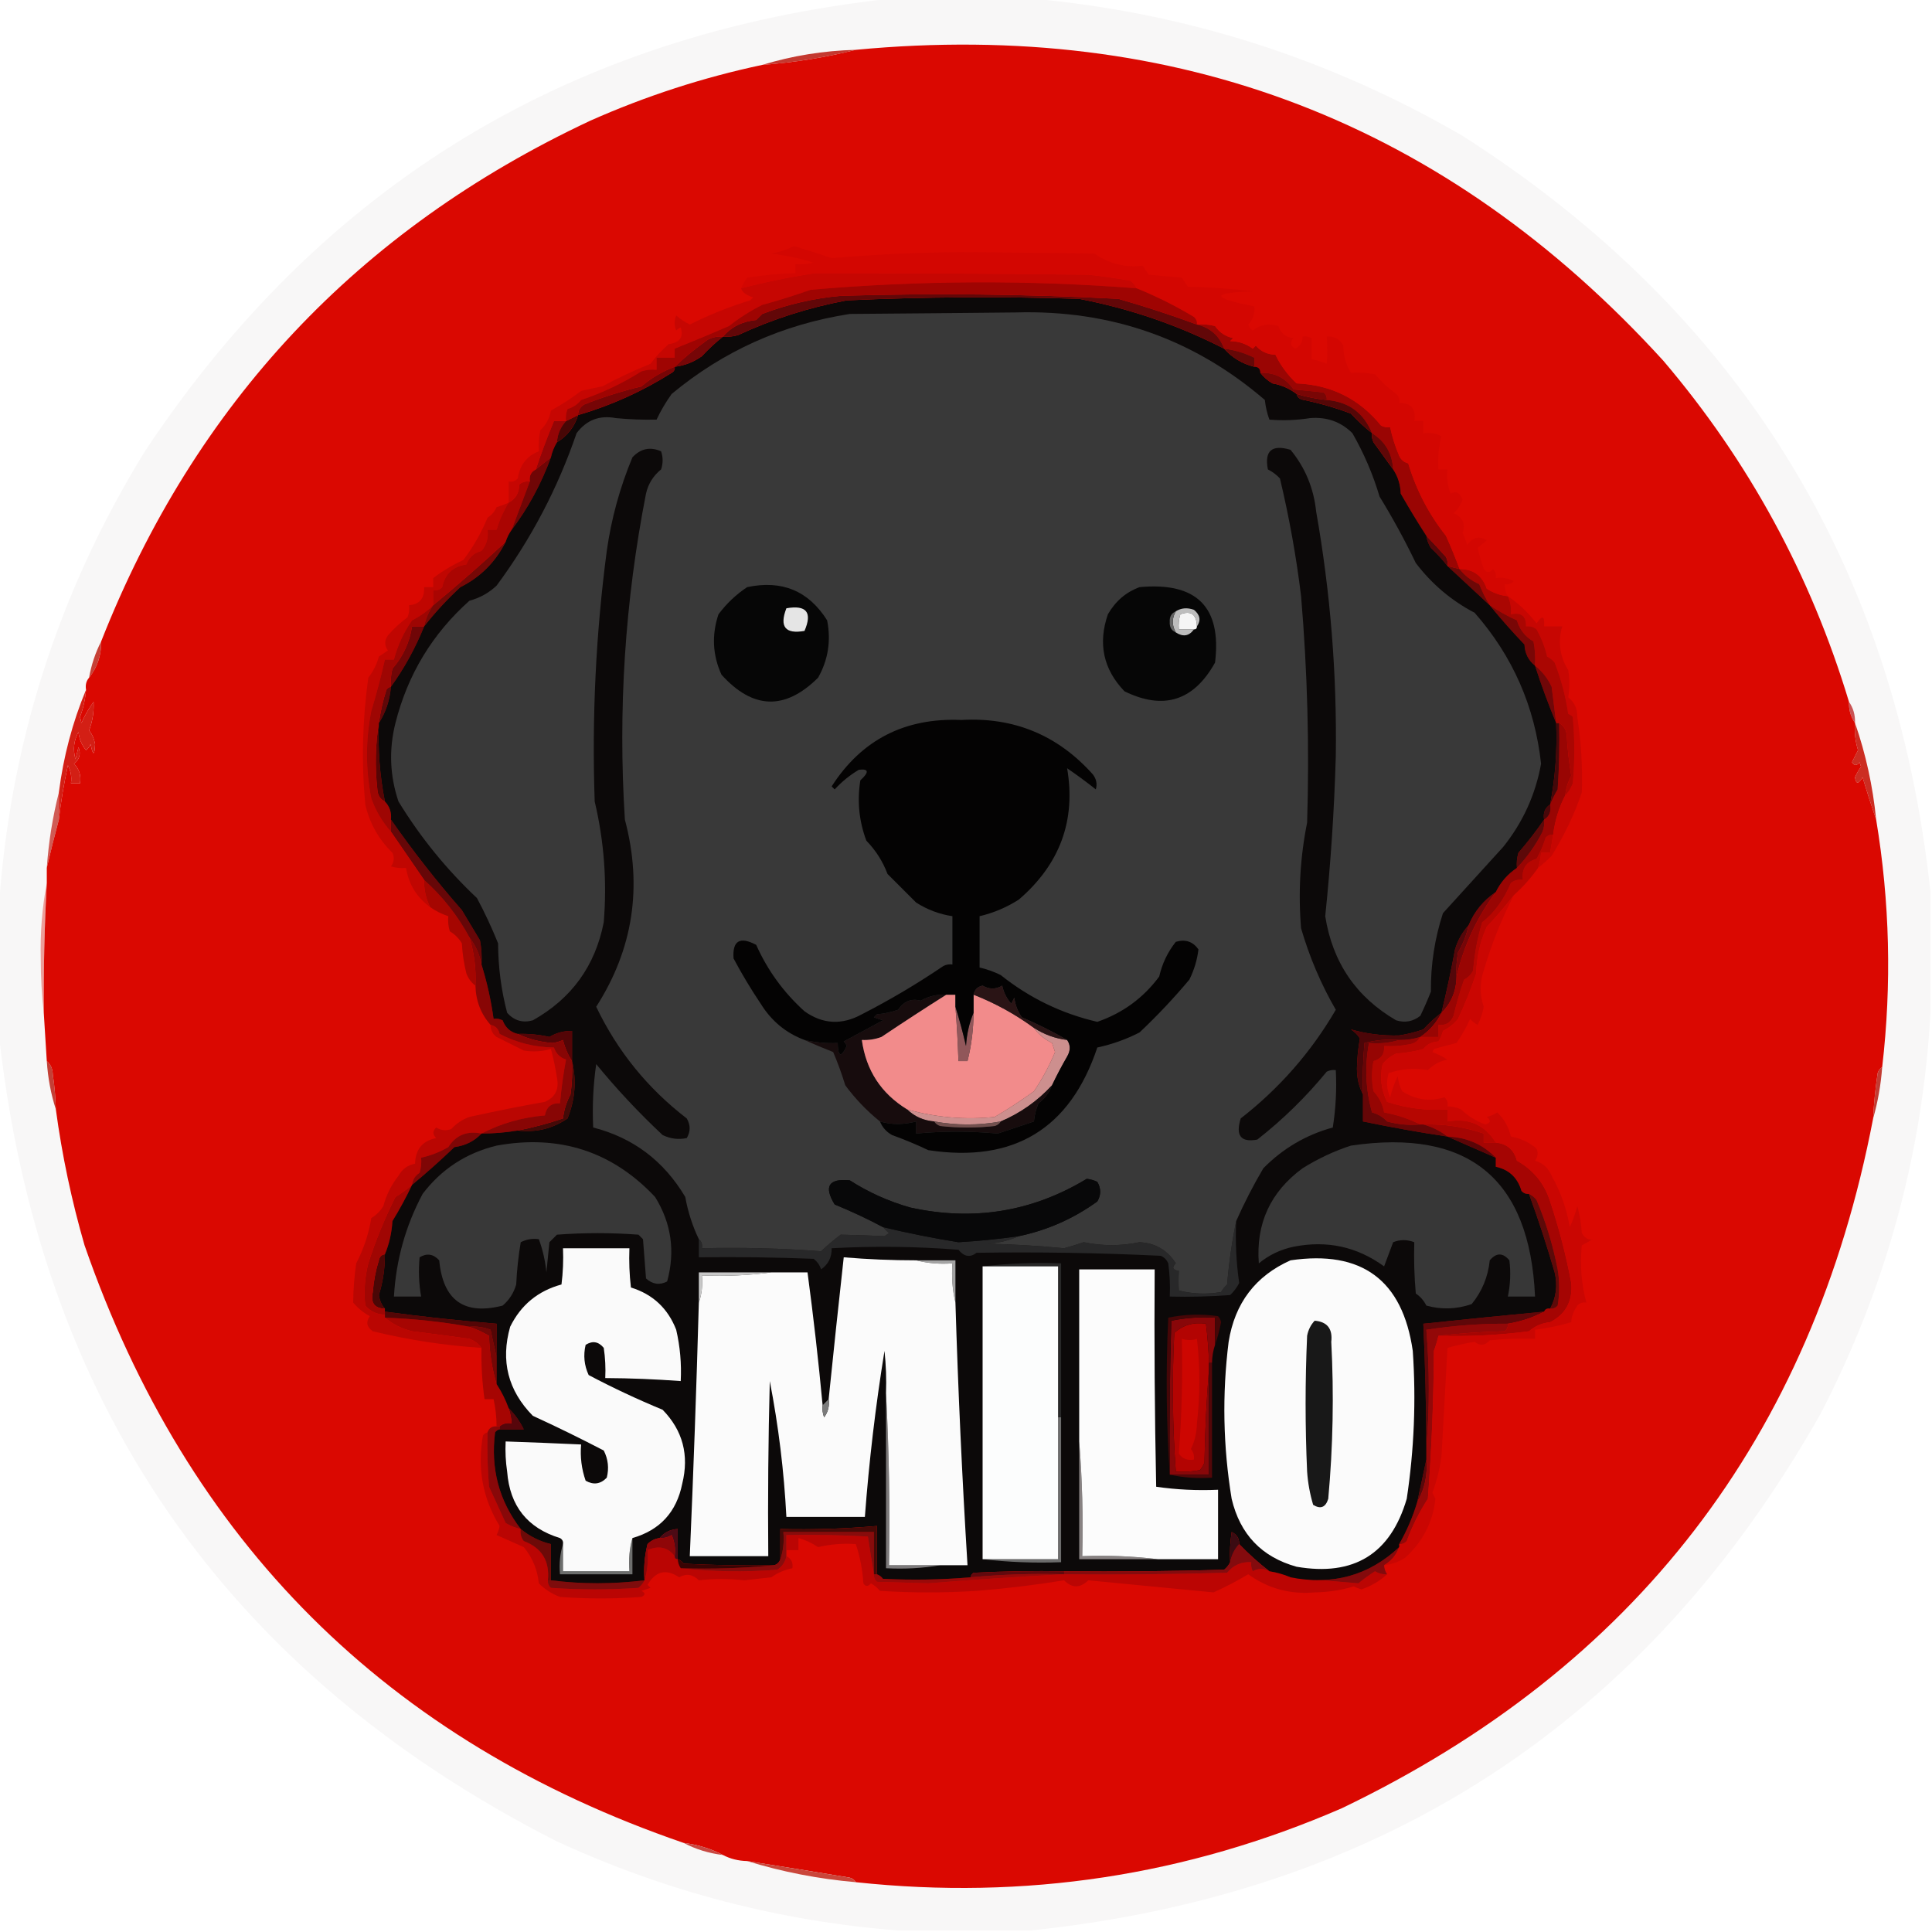 <?xml version="1.0"?>
<svg width="640" height="640" xmlns="http://www.w3.org/2000/svg" xmlns:svg="http://www.w3.org/2000/svg" clip-rule="evenodd" fill-rule="evenodd" version="1.1">
 <g class="layer">
  <title>Layer 1</title>
  <g id="svg_9">
   <path d="m295.5,-0.5c15.33,0 30.67,0 46,0c50.93,4.59 98.59,19.75 143,45.5c91.57,58.48 143.23,141.98 155,250.5c0,13.33 0,26.67 0,40c-2.62,46.82 -14.79,91.15 -36.5,133c-57.61,101.75 -144.77,158.75 -261.5,171c-14.67,0 -29.33,0 -44,0c-39.31,-3.08 -76.98,-12.91 -113,-29.5c-110.09,-55.97 -171.75,-145.47 -185,-268.5c0,-13 0,-26 0,-39c3.38,-54.98 19.55,-105.98 48.5,-153c58.81,-88.56 141.31,-138.56 247.5,-150z" fill="#f8f7f7" id="svg_10"/>
  </g>
  <g id="svg_11">
   <path d="m623.5,353.5c-0.44,5.89 -1.44,11.56 -3,17c0.25,-5.02 0.75,-10.02 1.5,-15c0.28,-0.92 0.78,-1.58 1.5,-2z" fill="#c23c33" id="svg_12"/>
  </g>
  <g id="svg_13">
   <path d="m15.5,351.5c1.26,1.01 1.93,2.51 2,4.5c0.57,3.82 0.9,7.65 1,11.5c-1.64,-5.08 -2.64,-10.42 -3,-16z" fill="#c44036" id="svg_14"/>
  </g>
  <g id="svg_15">
   <path d="m15.5,292.5c-0.77,14.32 -1.1,28.65 -1,43c-0.67,-5.82 -1,-11.82 -1,-18c-0.21,-8.56 0.46,-16.89 2,-25z" fill="#ec9d99" id="svg_16"/>
  </g>
  <g id="svg_17">
   <path d="m19.5,262.5c0,3 0,6 0,9c-1.43,5.31 -2.76,10.64 -4,16c0.6,-8.58 1.94,-16.91 4,-25z" fill="#d05b55" id="svg_18"/>
  </g>
  <g id="svg_19">
   <path d="m614.5,239.5c3.57,10.28 5.9,20.94 7,32c-1.55,-4.52 -3.05,-9.19 -4.5,-14c-1.37,2.31 -2.2,2.31 -2.5,0c0.54,-1.24 1.2,-2.41 2,-3.5c-0.17,-0.5 -0.33,-1 -0.5,-1.5c-0.89,1.21 -1.73,1.21 -2.5,0c0.67,-1.33 1.33,-2.67 2,-4c-0.91,-2.92 -1.24,-5.92 -1,-9z" fill="#cc2d22" id="svg_20"/>
  </g>
  <g id="svg_21">
   <path d="m28.5,228.5c-0.25,3.08 -0.91,6.08 -2,9c0.17,0.67 0.33,1.33 0.5,2c1.08,-2.5 2.41,-4.83 4,-7c0.16,3.22 -0.34,6.39 -1.5,9.5c0.98,1.12 1.65,2.62 2,4.5c-0.2,3.92 -0.7,3.92 -1.5,0c-0.31,0.81 -0.81,1.47 -1.5,2c-1.43,-1.72 -2.27,-3.72 -2.5,-6c-1.56,2.79 -1.89,5.79 -1,9c0.33,-1.33 0.67,-2.67 1,-4c0.86,2.25 0.36,4.08 -1.5,5.5c1.75,1.75 2.42,3.92 2,6.5c-1,0 -2,0 -3,0c0.3,-2.1 -0.03,-4.1 -1,-6c-1.33,6.08 -2.33,12.08 -3,18c0,-3 0,-6 0,-9c1.5,-11.85 4.5,-23.18 9,-34z" fill="#d31f15" id="svg_22"/>
  </g>
  <g id="svg_23">
   <path d="m612.5,232.5c1.42,2.01 2.09,4.35 2,7c-1.42,-2.01 -2.09,-4.35 -2,-7z" fill="#c95354" id="svg_24"/>
  </g>
  <g id="svg_25">
   <path d="m33.5,212.5c0.09,4.54 -1.25,8.54 -4,12c0.76,-4.27 2.09,-8.27 4,-12z" fill="#c64036" id="svg_26"/>
  </g>
  <g id="svg_27">
   <path d="m283.5,16.5c-10.06,2.54 -20.4,4.21 -31,5c9.98,-3.05 20.32,-4.71 31,-5z" fill="#c43930" id="svg_28"/>
  </g>
  <g id="svg_29">
   <path d="m612.5,232.5c-0.09,2.65 0.58,4.99 2,7c-0.24,3.08 0.09,6.08 1,9c-0.67,1.33 -1.33,2.67 -2,4c0.77,1.21 1.61,1.21 2.5,0c0.17,0.5 0.33,1 0.5,1.5c-0.8,1.09 -1.46,2.26 -2,3.5c0.3,2.31 1.13,2.31 2.5,0c1.45,4.81 2.95,9.48 4.5,14c4.52,27.22 5.19,54.55 2,82c-0.72,0.42 -1.22,1.08 -1.5,2c-0.75,4.98 -1.25,9.98 -1.5,15c-20.29,105.74 -78.95,181.91 -176,228.5c-51.42,22.34 -105.08,30.51 -161,24.5c-0.42,-0.72 -1.08,-1.22 -2,-1.5c-11.35,-1.9 -22.69,-3.74 -34,-5.5c-2.93,-0.07 -5.59,-0.73 -8,-2c-4,-2.11 -8.34,-3.44 -13,-4c-98.25,-33.75 -164.42,-99.75 -198.5,-198c-4.27,-14.76 -7.44,-29.76 -9.5,-45c-0.1,-3.85 -0.43,-7.68 -1,-11.5c-0.07,-1.99 -0.74,-3.49 -2,-4.5c-0.33,-5.33 -0.67,-10.67 -1,-16c-0.1,-14.35 0.23,-28.68 1,-43c0,-1.67 0,-3.33 0,-5c1.24,-5.36 2.57,-10.69 4,-16c0.67,-5.92 1.67,-11.92 3,-18c0.97,1.9 1.3,3.9 1,6c1,0 2,0 3,0c0.42,-2.58 -0.25,-4.75 -2,-6.5c1.86,-1.42 2.36,-3.25 1.5,-5.5c-0.33,1.33 -0.67,2.67 -1,4c-0.89,-3.21 -0.56,-6.21 1,-9c0.23,2.28 1.07,4.28 2.5,6c0.69,-0.53 1.19,-1.19 1.5,-2c0.8,3.92 1.3,3.92 1.5,0c-0.35,-1.88 -1.02,-3.38 -2,-4.5c1.16,-3.11 1.66,-6.28 1.5,-9.5c-1.59,2.17 -2.92,4.5 -4,7c-0.17,-0.67 -0.33,-1.33 -0.5,-2c1.09,-2.92 1.75,-5.92 2,-9c-0.27,-1.6 0.07,-2.93 1,-4c2.75,-3.46 4.09,-7.46 4,-12c31.08,-78.92 85.08,-136.42 162,-172.5c18.43,-8.19 37.43,-14.35 57,-18.5c10.6,-0.79 20.94,-2.46 31,-5c106.54,-10.1 195.71,24.23 267.5,103c28.32,33.29 48.82,70.96 61.5,113z" fill="#da0801" id="svg_30"/>
  </g>
  <g id="svg_31">
   <path d="m289.5,521.5c-0.09,1 0.25,1.83 1,2.5c5.67,0.17 11.33,0.33 17,0.5c15.02,-1.22 30.02,-2.22 45,-3c18,0.17 36,0 54,-0.5c2.07,-2.53 4.74,-3.7 8,-3.5c-0.15,1.05 0.02,2.05 0.5,3c1.78,-1.04 3.61,-1.04 5.5,0c2.42,0.38 4.75,1.04 7,2c7.36,0.71 14.86,1.38 22.5,2c1.75,-1.46 3.58,-2.79 5.5,-4c1.24,0.75 2.57,1.08 4,1c-2.41,2.21 -5.24,3.88 -8.5,5c-0.87,-0.24 -1.71,-0.57 -2.5,-1c-4.15,1.27 -8.48,1.93 -13,2c-8.13,0.72 -15.46,-1.28 -22,-6c-3.73,2.23 -7.56,4.23 -11.5,6c-13.85,-1.32 -27.68,-2.65 -41.5,-4c-2.71,2.65 -5.38,2.65 -8,0c-9.55,1.55 -19.21,2.72 -29,3.5c-10.67,0.67 -21.33,0.67 -32,0c-0.85,-1.02 -1.85,-1.86 -3,-2.5c-0.93,1.14 -1.76,1.14 -2.5,0c-0.27,-4.48 -1.1,-8.81 -2.5,-13c-4.27,-0.3 -8.43,0.04 -12.5,1c-2.03,-1.36 -4.2,-2.36 -6.5,-3c0,1.33 0,2.67 0,4c-1.33,0 -2.67,0 -4,0c0,-1.67 0,-3.33 0,-5c9.01,-0.17 18.01,0 27,0.5c0.64,4.27 1.31,8.43 2,12.5z" fill="#bb0503" id="svg_32"/>
  </g>
  <g id="svg_33">
   <path d="m463.5,512.5c-0.95,2.62 -2.62,4.62 -5,6c0.06,1.11 0.39,2.11 1,3c-1.43,0.08 -2.76,-0.25 -4,-1c-1.92,1.21 -3.75,2.54 -5.5,4c-7.64,-0.62 -15.14,-1.29 -22.5,-2c13.97,2.75 25.97,-0.58 36,-10z" fill="#830a0c" id="svg_34"/>
  </g>
  <g id="svg_35">
   <path d="m289.5,521.5c0.33,0 0.67,0 1,0c0.79,0.28 1.46,0.78 2,1.5c9.68,0.48 19.34,0.32 29,-0.5c10.28,-0.95 20.62,-1.29 31,-1c-14.98,0.78 -29.98,1.78 -45,3c-5.67,-0.17 -11.33,-0.33 -17,-0.5c-0.75,-0.67 -1.09,-1.5 -1,-2.5z" fill="#9a0909" id="svg_36"/>
  </g>
  <g id="svg_37">
   <path d="m161.5,474.5c-0.17,6.01 0,12.01 0.5,18c1.83,4 3.67,8 5.5,12c1.57,0.96 3.24,1.62 5,2c-0.26,1.48 0.07,2.81 1,4c5.95,2.23 8.62,6.56 8,13c-0.09,1 0.25,1.83 1,2.5c9.67,0.67 19.33,0.67 29,0c0.88,-0.71 1.55,-1.54 2,-2.5c0.98,-3.12 1.31,-6.46 1,-10c3.74,-1.62 6.74,-0.95 9,2c0,0.67 0.33,1 1,1c0.06,1.11 0.39,2.11 1,3c10.49,1.16 21.16,1.33 32,0.5c1.64,-1.13 2.64,-2.63 3,-4.5c1.6,0.79 2.27,2.12 2,4c-2.51,0.49 -4.84,1.49 -7,3c-3,0.33 -6,0.67 -9,1c-5.06,-0.56 -10.06,-0.56 -15,0c-1.97,-2 -4.14,-2.34 -6.5,-1c-4.34,-2.89 -7.84,-2.06 -10.5,2.5c0.33,0.33 0.67,0.67 1,1c-1,0.33 -2,0.67 -3,1c1.33,0.67 1.33,1.33 0,2c-9,0.67 -18,0.67 -27,0c-2.67,-1 -5,-2.5 -7,-4.5c-0.46,-4.54 -2.13,-8.54 -5,-12c-3,-1.33 -6,-2.67 -9,-4c0.49,-0.95 0.82,-1.95 1,-3c-5.62,-9.17 -7.46,-19.17 -5.5,-30c0.38,-0.56 0.88,-0.89 1.5,-1z" fill="#ba0503" id="svg_38"/>
  </g>
  <g id="svg_39">
   <path d="m181.5,523.5c0.33,0 0.67,0 1,0c10.21,1.3 20.54,1.3 31,0c-0.45,0.96 -1.12,1.79 -2,2.5c-9.67,0.67 -19.33,0.67 -29,0c-0.75,-0.67 -1.09,-1.5 -1,-2.5z" fill="#7e0c0c" id="svg_40"/>
  </g>
  <g id="svg_41">
   <path d="m172.5,506.5c2.96,2.43 6.29,4.1 10,5c0,4 0,8 0,12c-0.33,0 -0.67,0 -1,0c0.62,-6.44 -2.05,-10.77 -8,-13c-0.93,-1.19 -1.26,-2.52 -1,-4z" fill="#6d0a08" id="svg_42"/>
  </g>
  <g id="svg_43">
   <path d="m164.5,472.5c0.33,0 0.67,0 1,0c0,0.33 0,0.67 0,1c-0.62,0.11 -1.12,0.44 -1.5,1c-1.52,12 1.31,22.67 8.5,32c-1.76,-0.38 -3.43,-1.04 -5,-2c-1.83,-4 -3.67,-8 -5.5,-12c-0.5,-5.99 -0.67,-11.99 -0.5,-18c0.47,-1.41 1.47,-2.07 3,-2z" fill="#880809" id="svg_44"/>
  </g>
  <g id="svg_45">
   <path d="m472.5,483.5c0.46,5.11 -0.54,9.77 -3,14c1.01,-4.78 2.01,-9.45 3,-14z" fill="#58080b" id="svg_46"/>
  </g>
  <g id="svg_47">
   <path d="m168.5,466.5c2.1,2.09 3.76,4.42 5,7c-2.67,0 -5.33,0 -8,0c0,-0.33 0,-0.67 0,-1c1.07,-0.93 2.4,-1.27 4,-1c-0.13,-1.72 -0.46,-3.38 -1,-5z" fill="#57060b" id="svg_48"/>
  </g>
  <g id="svg_49">
   <path d="m499.5,438.5c0.09,1 -0.25,1.83 -1,2.5c-7.51,0.17 -14.85,0.67 -22,1.5c-0.39,1.68 -0.89,3.35 -1.5,5c-0.09,16.37 -0.76,32.7 -2,49c-2.86,4.39 -5.19,9.05 -7,14c-0.67,0.75 -1.5,1.09 -2.5,1c2.53,-4.4 4.53,-9.07 6,-14c2.46,-4.23 3.46,-8.89 3,-14c0,-1.33 0,-2.67 0,-4c1.08,-12.84 1.08,-25.84 0,-39c8.94,-1.38 17.94,-2.04 27,-2z" fill="#930808" id="svg_50"/>
  </g>
  <g id="svg_51">
   <path d="m511.5,434.5c-3.69,1.96 -7.69,3.3 -12,4c-9.06,-0.04 -18.06,0.62 -27,2c1.08,13.16 1.08,26.16 0,39c-0.05,-13.68 -0.38,-27.34 -1,-41c13.27,-1.4 26.61,-2.73 40,-4z" fill="#5f0709" id="svg_52"/>
  </g>
  <g id="svg_53">
   <path d="m155.5,439.5c2.42,-0.21 4.75,0.13 7,1c0.67,3.14 1.33,6.14 2,9c0,3 0,6 0,9c-1.52,-5.09 -2.35,-10.42 -2.5,-16c-2.17,-1.23 -4.33,-2.23 -6.5,-3z" fill="#750706" id="svg_54"/>
  </g>
  <g id="svg_55">
   <path d="m127.5,436.5c9.55,0.34 18.88,1.34 28,3c2.17,0.77 4.33,1.77 6.5,3c0.15,5.58 0.98,10.91 2.5,16c1.63,2.49 2.96,5.15 4,8c0.54,1.62 0.87,3.28 1,5c-1.6,-0.27 -2.93,0.07 -4,1c-0.33,0 -0.67,0 -1,0c-0.01,-3.05 -0.34,-6.05 -1,-9c-1,0 -2,0 -3,0c-0.79,-5.63 -1.12,-11.3 -1,-17c-0.98,-1.35 -2.32,-2.35 -4,-3c-6.32,-0.89 -12.66,-1.72 -19,-2.5c-3.4,-0.83 -6.4,-2.33 -9,-4.5z" fill="#a60502" id="svg_56"/>
  </g>
  <g id="svg_57">
   <path d="m127.5,434.5c12.28,1.66 24.61,3 37,4c0,3.67 0,7.33 0,11c-0.67,-2.86 -1.33,-5.86 -2,-9c-2.25,-0.87 -4.58,-1.21 -7,-1c-9.12,-1.66 -18.45,-2.66 -28,-3c0,-0.33 0,-0.67 0,-1c0,-0.33 0,-0.67 0,-1z" fill="#530606" id="svg_58"/>
  </g>
  <g id="svg_59">
   <path d="m471.5,372.5c6.95,-0.22 13.61,0.78 20,3c0,1 0,2 0,3c1.33,0 2.67,0 4,0c3.68,0.35 6.02,2.35 7,6c5.44,3.04 9.11,7.54 11,13.5c2.97,8.91 5.3,17.91 7,27c0.53,5.98 -1.8,10.31 -7,13c-2.68,0.25 -5.01,1.25 -7,3c-9.95,1.3 -19.95,1.8 -30,1.5c7.15,-0.83 14.49,-1.33 22,-1.5c0.75,-0.67 1.09,-1.5 1,-2.5c4.31,-0.7 8.31,-2.04 12,-4c0.34,-0.84 1.01,-1.17 2,-1c1,0.09 1.83,-0.25 2.5,-1c0.67,-4 0.67,-8 0,-12c-1.55,-7.97 -3.88,-15.63 -7,-23c-0.71,-0.88 -1.54,-1.55 -2.5,-2c-1,0.09 -1.83,-0.25 -2.5,-1c-1.27,-4.38 -4.11,-7.04 -8.5,-8c0,-1 0,-2 0,-3c-4.27,-4.42 -9.61,-6.76 -16,-7c-2.43,-1.88 -5.1,-3.21 -8,-4z" fill="#a50503" id="svg_60"/>
  </g>
  <g id="svg_61">
   <path d="m127.5,415.5c0.03,4.61 -0.63,9.11 -2,13.5c0.26,1.79 0.92,3.29 2,4.5c-3.45,-0.07 -4.78,-1.91 -4,-5.5c0.27,-3.57 0.94,-7.07 2,-10.5c0.25,-1.21 0.91,-1.88 2,-2z" fill="#4b0706" id="svg_62"/>
  </g>
  <g id="svg_63">
   <path d="m136.5,392.5c-1.95,4.12 -4.11,8.12 -6.5,12c-0.24,3.93 -1.07,7.6 -2.5,11c-1.09,0.12 -1.75,0.79 -2,2c-1.06,3.43 -1.73,6.93 -2,10.5c-0.78,3.59 0.55,5.43 4,5.5c0,0.33 0,0.67 0,1c0,0.33 0,0.67 0,1c-2.6,-0.05 -4.77,-1.05 -6.5,-3c-0.5,-4.71 -0.16,-9.37 1,-14c2.4,-7.53 5.4,-14.86 9,-22c2.03,-1.22 3.87,-2.56 5.5,-4z" fill="#a00603" id="svg_64"/>
  </g>
  <g id="svg_65">
   <path d="m506.5,395.5c0.96,0.45 1.79,1.12 2.5,2c3.12,7.37 5.45,15.03 7,23c0.67,4 0.67,8 0,12c-0.67,0.75 -1.5,1.09 -2.5,1c2.01,-3.7 2.51,-7.7 1.5,-12c-2.53,-8.74 -5.36,-17.4 -8.5,-26z" fill="#5d0a09" id="svg_66"/>
  </g>
  <g id="svg_67">
   <path d="m162.5,339.5c1.62,0.29 2.62,1.29 3,3c5.61,2.92 11.61,4.42 18,4.5c0.67,2 2,3.33 4,4c-0.89,4.76 -1.56,9.6 -2,14.5c-2.82,-0.18 -4.49,1.15 -5,4c-7.51,0.62 -14.51,2.62 -21,6c-4.81,-0.98 -8.48,0.52 -11,4.5c-2.86,1.64 -5.86,2.81 -9,3.5c0.16,1.7 -0.01,3.37 -0.5,5c-1.48,0.97 -2.31,2.3 -2.5,4c-1.63,1.44 -3.47,2.78 -5.5,4c-3.6,7.14 -6.6,14.47 -9,22c-1.16,4.63 -1.5,9.29 -1,14c1.73,1.95 3.9,2.95 6.5,3c0,0.33 0,0.67 0,1c2.6,2.17 5.6,3.67 9,4.5c6.34,0.78 12.68,1.61 19,2.5c1.68,0.65 3.02,1.65 4,3c-12.16,-0.79 -24.16,-2.62 -36,-5.5c-2.03,-1.4 -2.36,-3.06 -1,-5c-2.11,-1.14 -3.94,-2.64 -5.5,-4.5c0.03,-4.31 0.37,-8.64 1,-13c2.45,-4.69 4.12,-9.69 5,-15c1.67,-1 3,-2.33 4,-4c0.97,-3.66 2.64,-7 5,-10c1.26,-2.25 3.09,-3.58 5.5,-4c0.11,-4.75 2.44,-7.58 7,-8.5c-1.23,-1.18 -1.23,-2.35 0,-3.5c1.6,0.99 3.26,1.15 5,0.5c1.66,-1.83 3.66,-3.16 6,-4c8.36,-1.86 16.69,-3.52 25,-5c3.44,-1.51 4.77,-4.17 4,-8c-0.5,-3.24 -1.16,-6.41 -2,-9.5c-2.97,0.83 -5.97,1 -9,0.5c-3.01,-1.5 -6.01,-3 -9,-4.5c-1.35,-1.02 -2.02,-2.36 -2,-4z" fill="#ba0602" id="svg_68"/>
  </g>
  <g id="svg_69">
   <path d="m479.5,376.5c6.39,0.24 11.73,2.58 16,7c-5.36,-2.34 -10.7,-4.67 -16,-7z" fill="#5b0507" id="svg_70"/>
  </g>
  <g id="svg_71">
   <path d="m159.5,375.5c-2.33,2.5 -5.33,4 -9,4.5c-4.49,4.32 -9.15,8.48 -14,12.5c0.19,-1.7 1.02,-3.03 2.5,-4c0.49,-1.63 0.66,-3.3 0.5,-5c3.14,-0.69 6.14,-1.86 9,-3.5c2.52,-3.98 6.19,-5.48 11,-4.5z" fill="#7f0606" id="svg_72"/>
  </g>
  <g id="svg_73">
   <path d="m514.5,276.5c-0.33,2 -0.67,4 -1,6c-1,0 -2,0 -3,0c-0.13,1.72 -0.46,3.38 -1,5c-2.32,3.31 -4.99,6.31 -8,9c-2.78,3.62 -5.78,7.12 -9,10.5c-2.18,4.93 -3.35,10.09 -3.5,15.5c-1.69,5.1 -3.69,10.1 -6,15c-1.38,1.71 -3.05,3.05 -5,4c-0.31,1.27 -0.81,2.43 -1.5,3.5c-2.12,0.1 -3.79,0.93 -5,2.5c-2.95,0.82 -5.95,1.32 -9,1.5c-1.78,0.81 -3.28,1.98 -4.5,3.5c-0.98,4.4 -0.48,8.57 1.5,12.5c6.48,2.14 13.14,2.98 20,2.5c0,1.33 0,2.67 0,4c7.04,-1.25 12.37,1.09 16,7c-1.33,0 -2.67,0 -4,0c0,-1 0,-2 0,-3c-6.39,-2.22 -13.05,-3.22 -20,-3c-0.33,0 -0.67,0 -1,0c-3.75,-1.86 -7.75,-3.2 -12,-4c-0.45,-2.64 -1.62,-4.97 -3.5,-7c-0.67,-3.33 -0.67,-6.67 0,-10c2.56,-0.72 3.72,-2.39 3.5,-5c2.69,0.16 5.35,0 8,-0.5c1.82,-0.2 3.15,-1.03 4,-2.5c2,0 4,0 6,0c0,-1.33 0,-2.67 0,-4c2.41,0.26 4.08,-0.74 5,-3c0.97,-4.1 2.13,-8.1 3.5,-12c1.33,-0.67 2.33,-1.67 3,-3c0.41,-5.47 1.41,-10.8 3,-16c3.97,-3.07 7.14,-7.4 9.5,-13c1.19,-0.93 2.52,-1.26 4,-1c-0.5,-3.66 1,-6 4.5,-7c1.27,-2.21 2.27,-4.55 3,-7c0.67,-0.75 1.5,-1.09 2.5,-1z" fill="#b60601" id="svg_74"/>
  </g>
  <g id="svg_75">
   <path d="m470.5,343.5c-0.85,1.47 -2.18,2.3 -4,2.5c-2.65,0.5 -5.31,0.66 -8,0.5c0.22,2.61 -0.94,4.28 -3.5,5c-0.67,3.33 -0.67,6.67 0,10c1.88,2.03 3.05,4.36 3.5,7c4.25,0.8 8.25,2.14 12,4c-3.73,0.32 -7.39,-0.01 -11,-1c-1.32,-1.44 -2.99,-2.44 -5,-3c-2.12,-7.59 -2.46,-15.26 -1,-23c3.54,0.31 6.88,-0.02 10,-1c2.4,0.05 4.74,-0.28 7,-1z" fill="#960503" id="svg_76"/>
  </g>
  <g id="svg_77">
   <path d="m189.5,351.5c1.52,6.36 1.02,12.69 -1.5,19c-4.98,3.39 -10.48,4.72 -16.5,4c4.98,-0.97 9.98,-2.3 15,-4c0.33,-2.81 1.16,-5.48 2.5,-8c0.5,-3.65 0.66,-7.32 0.5,-11z" fill="#440a08" id="svg_78"/>
  </g>
  <g id="svg_79">
   <path d="m463.5,344.5c-3.12,0.98 -6.46,1.31 -10,1c-1.46,7.74 -1.12,15.41 1,23c2.01,0.56 3.68,1.56 5,3c3.61,0.99 7.27,1.32 11,1c0.33,0 0.67,0 1,0c2.9,0.79 5.57,2.12 8,4c-9.32,-1.4 -18.65,-3.07 -28,-5c0,-3 0,-6 0,-9c-0.17,-5.68 0,-11.34 0.5,-17c3.73,-0.96 7.56,-1.29 11.5,-1z" fill="#650607" id="svg_80"/>
  </g>
  <g id="svg_81">
   <path d="m477.5,335.5c-1.62,3.29 -3.96,5.96 -7,8c-2.26,0.72 -4.6,1.05 -7,1c-3.94,-0.29 -7.77,0.04 -11.5,1c-0.5,5.66 -0.67,11.32 -0.5,17c-1.31,-2.42 -1.98,-5.25 -2,-8.5c0.06,-3.37 0.39,-6.71 1,-10c-0.77,-1.22 -1.77,-2.22 -3,-3c5.17,1.49 10.51,2.16 16,2c2.73,-0.41 5.4,-1.08 8,-2c1.92,-2.09 3.92,-3.92 6,-5.5z" fill="#4c0608" id="svg_82"/>
  </g>
  <g id="svg_83">
   <path d="m189.5,351.5c-1.37,-2.06 -2.37,-4.4 -3,-7c-1.11,0.52 -2.27,0.86 -3.5,1c-4.16,-0.32 -7.99,-1.32 -11.5,-3c3.54,-0.12 7.04,0.21 10.5,1c2.27,-1.36 4.77,-2.03 7.5,-2c0,3.33 0,6.67 0,10z" fill="#530507" id="svg_84"/>
  </g>
  <g id="svg_85">
   <path d="m486.5,306.5c-0.68,3.21 -1.85,6.21 -3.5,9c-0.5,2.65 -0.66,5.31 -0.5,8c-0.08,4.81 -1.75,8.81 -5,12c1.69,-6.95 3.19,-13.95 4.5,-21c0.92,-3.06 2.42,-5.72 4.5,-8z" fill="#53070a" id="svg_86"/>
  </g>
  <g id="svg_87">
   <path d="m155.5,310.5c2.07,2.71 3.4,5.71 4,9c1.82,5.85 3.16,11.85 4,18c1.05,-0.15 2.05,0.02 3,0.5c0.91,2.42 2.58,3.92 5,4.5c3.51,1.68 7.34,2.68 11.5,3c1.23,-0.14 2.39,-0.48 3.5,-1c0.63,2.6 1.63,4.94 3,7c0.16,3.68 0,7.35 -0.5,11c-1.34,2.52 -2.17,5.19 -2.5,8c-5.02,1.7 -10.02,3.03 -15,4c-3.97,0.66 -7.97,1 -12,1c6.49,-3.38 13.49,-5.38 21,-6c0.51,-2.85 2.18,-4.18 5,-4c0.44,-4.9 1.11,-9.74 2,-14.5c-2,-0.67 -3.33,-2 -4,-4c-6.39,-0.08 -12.39,-1.58 -18,-4.5c-0.38,-1.71 -1.38,-2.71 -3,-3c-3.21,-3.63 -4.88,-7.96 -5,-13c0.25,-5.49 -0.41,-10.82 -2,-16z" fill="#880605" id="svg_88"/>
  </g>
  <g id="svg_89">
   <path d="m501.5,296.5c-4.08,7.9 -7.41,16.23 -10,25c-1.33,4 -1.33,8 0,12c-0.36,2.11 -1.03,4.11 -2,6c-0.98,-0.48 -1.81,-1.14 -2.5,-2c-1.25,2.83 -2.75,5.5 -4.5,8c-2.54,0.62 -5.04,1.28 -7.5,2c-0.17,0.33 -0.33,0.67 -0.5,1c1.77,0.69 3.44,1.52 5,2.5c-2.53,0.51 -4.69,1.68 -6.5,3.5c-4.36,-0.81 -8.69,-0.48 -13,1c-0.82,2.73 -0.65,5.39 0.5,8c0.62,-2.47 1.46,-4.8 2.5,-7c0.2,1.76 0.7,3.42 1.5,5c4.4,2.82 9.07,3.49 14,2c0.89,0.82 1.22,1.82 1,3c1.56,0.02 3.06,0.35 4.5,1c2.29,2.21 4.96,3.88 8,5c1.83,-0.51 1.99,-1.34 0.5,-2.5c1.27,-0.31 2.43,-0.81 3.5,-1.5c2.28,2.22 3.78,4.88 4.5,8c3.22,0.55 6.05,1.89 8.5,4c0.6,1.4 0.43,2.73 -0.5,4c2.63,0.79 4.46,2.46 5.5,5c3,5.33 5,11 6,17c1.04,-2.2 1.88,-4.53 2.5,-7c0.82,2.95 1.32,5.95 1.5,9c1.06,1.71 2.23,2.37 3.5,2c-1.13,0.76 -2.29,1.43 -3.5,2c-0.66,6.52 -0.16,12.85 1.5,19c-1.17,-0.22 -2.17,0.11 -3,1c-1.31,1.95 -1.98,3.79 -2,5.5c-3.94,1.16 -7.94,1.99 -12,2.5c0,1 0,2 0,3c-5.01,-0.17 -10.01,0 -15,0.5c-1.55,1.75 -3.22,1.92 -5,0.5c-3.04,0.48 -6.04,1.15 -9,2c-0.65,11.97 -1.31,23.97 -2,36c-0.57,4.14 -1.57,8.14 -3,12c0.33,0.67 0.67,1.33 1,2c-0.83,7.69 -4.16,14.19 -10,19.5c-2.15,1.41 -4.48,2.25 -7,2.5c2.38,-1.38 4.05,-3.38 5,-6c0,-0.33 0,-0.67 0,-1c1,0.09 1.83,-0.25 2.5,-1c1.81,-4.95 4.14,-9.61 7,-14c1.24,-16.3 1.91,-32.63 2,-49c0.61,-1.65 1.11,-3.32 1.5,-5c10.05,0.3 20.05,-0.2 30,-1.5c1.99,-1.75 4.32,-2.75 7,-3c5.2,-2.69 7.53,-7.02 7,-13c-1.7,-9.09 -4.03,-18.09 -7,-27c-1.89,-5.96 -5.56,-10.46 -11,-13.5c-0.98,-3.65 -3.32,-5.65 -7,-6c-3.63,-5.91 -8.96,-8.25 -16,-7c0,-1.33 0,-2.67 0,-4c-6.86,0.48 -13.52,-0.36 -20,-2.5c-1.98,-3.93 -2.48,-8.1 -1.5,-12.5c1.22,-1.52 2.72,-2.69 4.5,-3.5c3.05,-0.18 6.05,-0.68 9,-1.5c1.21,-1.57 2.88,-2.4 5,-2.5c0.69,-1.07 1.19,-2.23 1.5,-3.5c1.95,-0.95 3.62,-2.29 5,-4c2.31,-4.9 4.31,-9.9 6,-15c0.15,-5.41 1.32,-10.57 3.5,-15.5c3.22,-3.38 6.22,-6.88 9,-10.5z" fill="#ca0602" id="svg_90"/>
  </g>
  <g id="svg_91">
   <path d="m495.5,295.5c-6.25,8.42 -10.59,17.75 -13,28c-0.16,-2.69 0,-5.35 0.5,-8c1.65,-2.79 2.82,-5.79 3.5,-9c1.88,-4.55 4.88,-8.22 9,-11z" fill="#740608" id="svg_92"/>
  </g>
  <g id="svg_93">
   <path d="m140.5,291.5c6.07,5.42 11.07,11.75 15,19c1.59,5.18 2.25,10.51 2,16c-1.35,-0.98 -2.35,-2.32 -3,-4c-0.82,-3.29 -1.32,-6.62 -1.5,-10c-1,-1.67 -2.33,-3 -4,-4c-0.49,-1.63 -0.66,-3.3 -0.5,-5c-2.17,-0.71 -4.17,-1.71 -6,-3c-1.43,-2.81 -2.09,-5.81 -2,-9z" fill="#a50601" id="svg_94"/>
  </g>
  <g id="svg_95">
   <path d="m129.5,271.5c7.31,10.47 15.14,20.47 23.5,30c2,3.33 4,6.67 6,10c0.5,2.65 0.66,5.31 0.5,8c-0.6,-3.29 -1.93,-6.29 -4,-9c-3.93,-7.25 -8.93,-13.58 -15,-19c-3.67,-5.34 -7.34,-10.68 -11,-16c0,-1.33 0,-2.67 0,-4z" fill="#660708" id="svg_96"/>
  </g>
  <g id="svg_97">
   <path d="m516.5,239.5c1.47,0.85 2.3,2.18 2.5,4c0.25,4.54 0.75,9.04 1.5,13.5c-1.11,2.05 -1.78,4.21 -2,6.5c-2.07,3.94 -3.4,8.28 -4,13c-1,-0.09 -1.83,0.25 -2.5,1c-0.73,2.45 -1.73,4.79 -3,7c-3.5,1 -5,3.34 -4.5,7c-1.48,-0.26 -2.81,0.07 -4,1c-2.36,5.6 -5.53,9.93 -9.5,13c-1.59,5.2 -2.59,10.53 -3,16c-0.67,1.33 -1.67,2.33 -3,3c-1.37,3.9 -2.53,7.9 -3.5,12c-0.92,2.26 -2.59,3.26 -5,3c0,1.33 0,2.67 0,4c-2,0 -4,0 -6,0c3.04,-2.04 5.38,-4.71 7,-8c3.25,-3.19 4.92,-7.19 5,-12c2.41,-10.25 6.75,-19.58 13,-28c1.6,-3.27 3.93,-5.94 7,-8c3.4,-3.53 6.24,-7.53 8.5,-12c0.49,-1.29 0.66,-2.63 0.5,-4c1.76,-1.05 2.42,-2.72 2,-5c0.68,-1.66 1.51,-3.32 2.5,-5c0.5,-7.33 0.67,-14.66 0.5,-22z" fill="#990503" id="svg_98"/>
  </g>
  <g id="svg_99">
   <path d="m499.5,197.5c3.54,2.4 6.7,5.4 9.5,9c1.91,-2.83 2.74,-2.5 2.5,1c2,0 4,0 6,0c-1.49,5.09 -0.82,9.92 2,14.5c0.48,2.91 0.48,5.91 0,9c2.04,1.59 3.04,3.75 3,6.5c1.28,8.31 1.78,16.64 1.5,25c-2.4,7.14 -5.73,14.14 -10,21c-1.47,1.49 -2.97,2.82 -4.5,4c0.54,-1.62 0.87,-3.28 1,-5c1,0 2,0 3,0c0.33,-2 0.67,-4 1,-6c0.6,-4.72 1.93,-9.06 4,-13c1.06,-1.1 1.89,-2.43 2.5,-4c0.67,-7.33 0.67,-14.67 0,-22c-0.41,-0.46 -0.91,-0.79 -1.5,-1c-0.86,-5.84 -2.36,-11.51 -4.5,-17c-0.69,-0.86 -1.52,-1.52 -2.5,-2c-0.73,-3.17 -1.9,-6.17 -3.5,-9c-1.01,-0.84 -2.18,-1.17 -3.5,-1c0.12,-3.41 -1.55,-4.74 -5,-4c0.18,-2.12 -0.16,-4.12 -1,-6z" fill="#c70602" id="svg_100"/>
  </g>
  <g id="svg_101">
   <path d="m511.5,271.5c0.16,1.37 -0.01,2.71 -0.5,4c-2.26,4.47 -5.1,8.47 -8.5,12c-0.16,-1.7 0.01,-3.37 0.5,-5c3.08,-3.57 5.91,-7.23 8.5,-11z" fill="#5c0909" id="svg_102"/>
  </g>
  <g id="svg_103">
   <path d="m513.5,266.5c0.42,2.28 -0.24,3.95 -2,5c-0.38,-2.2 0.29,-3.87 2,-5z" fill="#48070a" id="svg_104"/>
  </g>
  <g id="svg_105">
   <path d="m515.5,239.5c0.33,0 0.67,0 1,0c0.17,7.34 0,14.67 -0.5,22c-0.99,1.68 -1.82,3.34 -2.5,5c1.71,-8.87 2.38,-17.87 2,-27z" fill="#44080a" id="svg_106"/>
  </g>
  <g id="svg_107">
   <path d="m125.5,239.5c-0.36,8.77 0.3,17.44 2,26c-1.55,-0.73 -2.38,-2.06 -2.5,-4c-0.82,-7.51 -0.66,-14.84 0.5,-22z" fill="#560505" id="svg_108"/>
  </g>
  <g id="svg_109">
   <path d="m483.5,188.5c4.51,0 7.51,2.17 9,6.5c2.15,1.41 4.49,2.25 7,2.5c0.84,1.88 1.18,3.88 1,6c3.45,-0.74 5.12,0.59 5,4c1.32,-0.17 2.49,0.16 3.5,1c1.6,2.83 2.77,5.83 3.5,9c0.98,0.48 1.81,1.14 2.5,2c2.14,5.49 3.64,11.16 4.5,17c0.59,0.21 1.09,0.54 1.5,1c0.67,7.33 0.67,14.67 0,22c-0.61,1.57 -1.44,2.9 -2.5,4c0.22,-2.29 0.89,-4.45 2,-6.5c-0.75,-4.46 -1.25,-8.96 -1.5,-13.5c-0.2,-1.82 -1.03,-3.15 -2.5,-4c-0.33,0 -0.67,0 -1,0c-0.5,-3.99 -1,-7.99 -1.5,-12c-1.32,-2.81 -3.15,-5.14 -5.5,-7c0.16,-2.69 0,-5.35 -0.5,-8c-2.76,-1.6 -4.6,-3.93 -5.5,-7c-3.19,-1.44 -6.19,-3.11 -9,-5c-1.35,-2.2 -2.51,-4.53 -3.5,-7c-2.63,-1.14 -4.8,-2.81 -6.5,-5z" fill="#aa0602" id="svg_110"/>
  </g>
  <g id="svg_111">
   <path d="m129.5,227.5c-0.4,4.53 -1.73,8.53 -4,12c0.53,-3.71 1.36,-7.38 2.5,-11c0.38,-0.56 0.88,-0.89 1.5,-1z" fill="#5f0809" id="svg_112"/>
  </g>
  <g id="svg_113">
   <path d="m168.5,166.5c-1.7,2.74 -3.03,5.74 -4,9c-1,0 -2,0 -3,0c0.34,2.66 -0.33,4.99 -2,7c-2.46,0.62 -4.12,2.12 -5,4.5c-4.46,0.63 -7.12,3.13 -8,7.5c-0.82,0.89 -1.82,1.22 -3,1c0,1.67 0,3.33 0,5c-2,1.98 -4.33,3.65 -7,5c-2.76,3.94 -4.76,8.27 -6,13c-1,0 -2,0 -3,0c-1.29,5.71 -2.79,11.37 -4.5,17c-1.91,9.68 -1.91,19.34 0,29c1.52,4.19 3.69,7.85 6.5,11c3.66,5.32 7.33,10.66 11,16c-0.09,3.19 0.57,6.19 2,9c-4.46,-3.25 -7.12,-7.58 -8,-13c-1.7,0.16 -3.37,-0.01 -5,-0.5c1.05,-1.39 1.22,-2.89 0.5,-4.5c-4.54,-4.41 -7.54,-9.74 -9,-16c-1.29,-14.01 -0.95,-28.01 1,-42c1.64,-2.08 2.81,-4.41 3.5,-7c1,-0.67 2,-1.33 3,-2c-1.18,-1.7 -1.18,-3.37 0,-5c1.96,-2.28 4.13,-4.28 6.5,-6c0.49,-1.29 0.66,-2.63 0.5,-4c3.51,-0.31 5.18,-2.31 5,-6c1,0 2,0 3,0c0,-1 0,-2 0,-3c3,-2.29 6.33,-4.29 10,-6c3.26,-4.31 5.93,-8.97 8,-14c1.34,-0.85 2.34,-2.01 3,-3.5c1.4,-0.41 2.73,-0.91 4,-1.5z" fill="#c00601" id="svg_114"/>
  </g>
  <g id="svg_115">
   <path d="m508.5,220.5c2.35,1.86 4.18,4.19 5.5,7c0.5,4.01 1,8.01 1.5,12c-2.57,-6.16 -4.9,-12.49 -7,-19z" fill="#700708" id="svg_116"/>
  </g>
  <g id="svg_117">
   <path d="m140.5,207.5c-2.91,7.2 -6.58,13.87 -11,20c-0.16,-2.03 0,-4.03 0.5,-6c3.51,-4.02 5.68,-8.69 6.5,-14c1.33,0 2.67,0 4,0z" fill="#700607" id="svg_118"/>
  </g>
  <g id="svg_119">
   <path d="m493.5,200.5c2.81,1.89 5.81,3.56 9,5c0.9,3.07 2.74,5.4 5.5,7c0.5,2.65 0.66,5.31 0.5,8c-2.19,-1.72 -3.36,-4.06 -3.5,-7c-3.98,-4.15 -7.81,-8.48 -11.5,-13z" fill="#790706" id="svg_120"/>
  </g>
  <g id="svg_121">
   <path d="m143.5,200.5c-1.49,2.15 -2.49,4.48 -3,7c-1.33,0 -2.67,0 -4,0c-0.82,5.31 -2.99,9.98 -6.5,14c-0.5,1.97 -0.66,3.97 -0.5,6c-0.62,0.11 -1.12,0.44 -1.5,1c-1.14,3.62 -1.97,7.29 -2.5,11c-1.16,7.16 -1.32,14.49 -0.5,22c0.12,1.94 0.95,3.27 2.5,4c1.58,1.64 2.25,3.64 2,6c0,1.33 0,2.67 0,4c-2.81,-3.15 -4.98,-6.81 -6.5,-11c-1.91,-9.66 -1.91,-19.32 0,-29c1.71,-5.63 3.21,-11.29 4.5,-17c1,0 2,0 3,0c1.24,-4.73 3.24,-9.06 6,-13c2.67,-1.35 5,-3.02 7,-5z" fill="#9e0603" id="svg_122"/>
  </g>
  <g id="svg_123">
   <path d="m167.5,179.5c-3.35,6.68 -8.35,11.68 -15,15c-4.39,4.05 -8.39,8.39 -12,13c0.51,-2.52 1.51,-4.85 3,-7c8.22,-6.79 16.22,-13.79 24,-21z" fill="#760806" id="svg_124"/>
  </g>
  <g id="svg_125">
   <path d="m479.5,187.5c1.33,0.33 2.67,0.67 4,1c1.7,2.19 3.87,3.86 6.5,5c0.99,2.47 2.15,4.8 3.5,7c-4.74,-4.41 -9.41,-8.75 -14,-13z" fill="#6d0807" id="svg_126"/>
  </g>
  <g id="svg_127">
   <path d="m472.5,177.5c2.13,2.19 4.3,4.52 6.5,7c0.48,0.95 0.65,1.95 0.5,3c-1.57,-2.03 -3.41,-4.03 -5.5,-6c-0.79,-1.25 -1.29,-2.58 -1.5,-4z" fill="#560709" id="svg_128"/>
  </g>
  <g id="svg_129">
   <path d="m396.5,107.5c2.03,-0.16 4.03,0 6,0.5c1.48,2.15 3.48,3.48 6,4c-0.33,0.33 -0.67,0.67 -1,1c2.83,0.05 5.33,0.88 7.5,2.5c0.33,-0.33 0.67,-0.67 1,-1c1.73,1.95 3.9,2.95 6.5,3c1.7,3.53 4.03,6.7 7,9.5c11.52,0.49 20.85,5.16 28,14c0.95,0.48 1.95,0.65 3,0.5c0.67,3.21 1.67,6.38 3,9.5c0.6,1.3 1.6,2.13 3,2.5c2.64,8.8 6.8,16.8 12.5,24c1.62,3.58 3.12,7.25 4.5,11c-1.33,-0.33 -2.67,-0.67 -4,-1c0.15,-1.05 -0.02,-2.05 -0.5,-3c-2.2,-2.48 -4.37,-4.81 -6.5,-7c-2.87,-4.43 -5.7,-9.09 -8.5,-14c-0.1,-2.98 -0.93,-5.65 -2.5,-8c-0.32,-5.32 -2.65,-9.32 -7,-12c-2.74,-6.74 -7.74,-10.41 -15,-11c0.09,-1 -0.25,-1.83 -1,-2.5c-3.33,-0.33 -6.67,-0.67 -10,-1c-2.58,-3.82 -6.25,-5.65 -11,-5.5c0,-1.33 -0.67,-2 -2,-2c0,-1 0,-2 0,-3c-3.12,-1.55 -6.45,-2.55 -10,-3c-1.59,-4.29 -4.59,-6.95 -9,-8z" fill="#9a0503" id="svg_130"/>
  </g>
  <g id="svg_131">
   <path d="m175.5,159.5c-2.02,5.34 -4.02,10.68 -6,16c-0.84,1.17 -1.51,2.5 -2,4c-7.78,7.21 -15.78,14.21 -24,21c0,-1.67 0,-3.33 0,-5c1.18,0.22 2.18,-0.11 3,-1c0.88,-4.37 3.54,-6.87 8,-7.5c0.88,-2.38 2.54,-3.88 5,-4.5c1.67,-2.01 2.34,-4.34 2,-7c1,0 2,0 3,0c0.97,-3.26 2.3,-6.26 4,-9c2.33,-1.24 3.49,-3.24 3.5,-6c1.01,-0.84 2.18,-1.17 3.5,-1z" fill="#aa0502" id="svg_132"/>
  </g>
  <g id="svg_133">
   <path d="m182.5,151.5c-3.22,8.81 -7.55,16.81 -13,24c1.98,-5.32 3.98,-10.66 6,-16c-0.27,-1.88 0.4,-3.21 2,-4c1.67,-1.33 3.33,-2.67 5,-4z" fill="#700606" id="svg_134"/>
  </g>
  <g id="svg_135">
   <path d="m187.5,139.5c-1.81,1.96 -2.81,4.29 -3,7c-0.94,1.55 -1.61,3.22 -2,5c-1.67,1.33 -3.33,2.67 -5,4c1.8,-5.41 3.8,-10.74 6,-16c1.33,0 2.67,0 4,0z" fill="#940506" id="svg_136"/>
  </g>
  <g id="svg_137">
   <path d="m405.5,115.5c2.66,3 6,5 10,6c1.33,0 2,0.67 2,2c1.07,1.39 2.41,2.55 4,3.5c3,0.53 5.67,1.7 8,3.5c0.29,1.15 1.12,1.82 2.5,2c5.29,1.1 10.46,2.6 15.5,4.5c2.2,2.37 4.54,4.54 7,6.5c-0.15,1.05 0.02,2.05 0.5,3c2.19,3.07 4.36,6.07 6.5,9c1.57,2.35 2.4,5.02 2.5,8c2.8,4.91 5.63,9.57 8.5,14c0.21,1.42 0.71,2.75 1.5,4c2.09,1.97 3.93,3.97 5.5,6c4.59,4.25 9.26,8.59 14,13c3.69,4.52 7.52,8.85 11.5,13c0.14,2.94 1.31,5.28 3.5,7c2.1,6.51 4.43,12.84 7,19c0.38,9.13 -0.29,18.13 -2,27c-1.71,1.13 -2.38,2.8 -2,5c-2.59,3.77 -5.42,7.43 -8.5,11c-0.49,1.63 -0.66,3.3 -0.5,5c-3.07,2.06 -5.4,4.73 -7,8c-4.12,2.78 -7.12,6.45 -9,11c-2.08,2.28 -3.58,4.94 -4.5,8c-1.31,7.05 -2.81,14.05 -4.5,21c-2.08,1.58 -4.08,3.41 -6,5.5c-2.6,0.92 -5.27,1.59 -8,2c-5.49,0.16 -10.83,-0.51 -16,-2c1.23,0.78 2.23,1.78 3,3c-0.61,3.29 -0.94,6.63 -1,10c0.02,3.25 0.69,6.08 2,8.5c0,3 0,6 0,9c9.35,1.93 18.68,3.6 28,5c5.3,2.33 10.64,4.66 16,7c0,1 0,2 0,3c4.39,0.96 7.23,3.62 8.5,8c0.67,0.75 1.5,1.09 2.5,1c3.14,8.6 5.97,17.26 8.5,26c1.01,4.3 0.51,8.3 -1.5,12c-0.99,-0.17 -1.66,0.16 -2,1c-13.39,1.27 -26.73,2.6 -40,4c0.62,13.66 0.95,27.32 1,41c0,1.33 0,2.67 0,4c-0.99,4.55 -1.99,9.22 -3,14c-1.47,4.93 -3.47,9.6 -6,14c0,0.33 0,0.67 0,1c-10.03,9.42 -22.03,12.75 -36,10c-2.25,-0.96 -4.58,-1.62 -7,-2c-3.55,-2.75 -6.88,-5.75 -10,-9c0.04,-1.86 -0.79,-3.19 -2.5,-4c-0.5,3.32 -0.67,6.65 -0.5,10c-0.45,0.96 -1.12,1.79 -2,2.5c-17.66,0.5 -35.33,0.67 -53,0.5c-10.01,-0.17 -20.01,0 -30,0.5c-0.56,0.38 -0.89,0.88 -1,1.5c-9.66,0.82 -19.32,0.98 -29,0.5c-0.54,-0.72 -1.21,-1.22 -2,-1.5c0,-5.33 0,-10.67 0,-16c-10.63,0.93 -21.3,1.26 -32,1c0,3.33 0,6.67 0,10c-0.33,1 -1,1.67 -2,2c-10.01,0.17 -20.01,0 -30,-0.5c-0.54,-0.72 -1.21,-1.22 -2,-1.5c0,-3.33 0,-6.67 0,-10c-2.47,0.15 -4.47,1.15 -6,3c-1.54,0.2 -2.88,0.87 -4,2c-0.99,3.95 -1.32,7.95 -1,12c-10.46,1.3 -20.79,1.3 -31,0c0,-4 0,-8 0,-12c-3.71,-0.9 -7.04,-2.57 -10,-5c-7.19,-9.33 -10.02,-20 -8.5,-32c0.38,-0.56 0.88,-0.89 1.5,-1c2.67,0 5.33,0 8,0c-1.24,-2.58 -2.9,-4.91 -5,-7c-1.04,-2.85 -2.37,-5.51 -4,-8c0,-3 0,-6 0,-9c0,-3.67 0,-7.33 0,-11c-12.39,-1 -24.72,-2.34 -37,-4c0,-0.33 0,-0.67 0,-1c-1.08,-1.21 -1.74,-2.71 -2,-4.5c1.37,-4.39 2.03,-8.89 2,-13.5c1.43,-3.4 2.26,-7.07 2.5,-11c2.39,-3.88 4.55,-7.88 6.5,-12c4.85,-4.02 9.51,-8.18 14,-12.5c3.67,-0.5 6.67,-2 9,-4.5c4.03,0 8.03,-0.34 12,-1c6.02,0.72 11.52,-0.61 16.5,-4c2.52,-6.31 3.02,-12.64 1.5,-19c0,-3.33 0,-6.67 0,-10c-2.73,-0.03 -5.23,0.64 -7.5,2c-3.46,-0.79 -6.96,-1.12 -10.5,-1c-2.42,-0.58 -4.09,-2.08 -5,-4.5c-0.95,-0.48 -1.95,-0.65 -3,-0.5c-0.84,-6.15 -2.18,-12.15 -4,-18c0.16,-2.69 0,-5.35 -0.5,-8c-2,-3.33 -4,-6.67 -6,-10c-8.36,-9.53 -16.19,-19.53 -23.5,-30c0.25,-2.36 -0.42,-4.36 -2,-6c-1.7,-8.56 -2.36,-17.23 -2,-26c2.27,-3.47 3.6,-7.47 4,-12c4.42,-6.13 8.09,-12.8 11,-20c3.61,-4.61 7.61,-8.95 12,-13c6.65,-3.32 11.65,-8.32 15,-15c0.49,-1.5 1.16,-2.83 2,-4c5.45,-7.19 9.78,-15.19 13,-24c0.39,-1.78 1.06,-3.45 2,-5c3.48,-2.14 5.81,-5.14 7,-9c10.97,-3.2 21.31,-7.87 31,-14c0.8,-0.46 1.13,-1.12 1,-2c3.25,-0.38 6.25,-1.55 9,-3.5c2.28,-2.46 4.62,-4.62 7,-6.5c1.7,0.16 3.37,-0.01 5,-0.5c11.45,-5.32 23.45,-9.15 36,-11.5c25.66,-1.17 51.33,-1.33 77,-0.5c16.88,3.24 32.88,8.74 48,16.5z" fill="#0c0909" id="svg_138"/>
  </g>
  <g id="svg_139">
   <path d="m410.5,511.5c3.12,3.25 6.45,6.25 10,9c-1.89,-1.04 -3.72,-1.04 -5.5,0c-0.48,-0.95 -0.65,-1.95 -0.5,-3c-3.26,-0.2 -5.93,0.97 -8,3.5c-18,0.5 -36,0.67 -54,0.5c0,-0.33 0,-0.67 0,-1c17.67,0.17 35.34,0 53,-0.5c0.88,-0.71 1.55,-1.54 2,-2.5c0.44,-2.34 1.44,-4.34 3,-6z" fill="#840b0e" id="svg_140"/>
  </g>
  <g id="svg_141">
   <path d="m352.5,520.5c0,0.33 0,0.67 0,1c-10.38,-0.29 -20.72,0.05 -31,1c0.11,-0.62 0.44,-1.12 1,-1.5c9.99,-0.5 19.99,-0.67 30,-0.5z" fill="#61090e" id="svg_142"/>
  </g>
  <g id="svg_143">
   <path d="m209.5,509.5c0,4 0,8 0,12c-8,0 -16,0 -24,0c-0.31,-3.54 0.02,-6.87 1,-10c0,3 0,6 0,9c7.33,0 14.67,0 22,0c-0.31,-3.87 0.02,-7.54 1,-11z" fill="#6d6e6d" id="svg_144"/>
  </g>
  <g id="svg_145">
   <path d="m289.5,521.5c-0.69,-4.07 -1.36,-8.23 -2,-12.5c-8.99,-0.5 -17.99,-0.67 -27,-0.5c0,1.67 0,3.33 0,5c0,0.67 0,1.33 0,2c-0.36,1.87 -1.36,3.37 -3,4.5c-10.84,0.83 -21.51,0.66 -32,-0.5c10.51,0.33 20.85,-0.01 31,-1c1,-0.33 1.67,-1 2,-2c0.98,-2.79 1.31,-5.79 1,-9c10,0 20,0 30,0c0,4.67 0,9.33 0,14z" fill="#870c0c" id="svg_146"/>
  </g>
  <g id="svg_147">
   <path d="m293.5,461.5c1,18.83 1.33,37.83 1,57c5.67,0 11.33,0 17,0c-5.81,0.99 -11.81,1.32 -18,1c0,-19.33 0,-38.67 0,-58z" fill="#7d7a7b" id="svg_148"/>
  </g>
  <g id="svg_149">
   <path d="m224.5,516.5c0.79,0.28 1.46,0.78 2,1.5c9.99,0.5 19.99,0.67 30,0.5c-10.15,0.99 -20.49,1.33 -31,1c-0.61,-0.89 -0.94,-1.89 -1,-3z" fill="#380404" id="svg_150"/>
  </g>
  <g id="svg_151">
   <path d="m357.5,477.5c1,12.49 1.33,25.16 1,38c8.52,-0.33 16.85,0.01 25,1c-8.67,0 -17.33,0 -26,0c0,-13 0,-26 0,-39z" fill="#888282" id="svg_152"/>
  </g>
  <g id="svg_153">
   <path d="m290.5,521.5c-0.33,0 -0.67,0 -1,0c0,-4.67 0,-9.33 0,-14c-10,0 -20,0 -30,0c0.31,3.21 -0.02,6.21 -1,9c0,-3.33 0,-6.67 0,-10c10.7,0.26 21.37,-0.07 32,-1c0,5.33 0,10.67 0,16z" fill="#450a07" id="svg_154"/>
  </g>
  <g id="svg_155">
   <path d="m224.5,516.5c-0.67,0 -1,-0.33 -1,-1c0.31,-2.42 -0.03,-4.76 -1,-7c-1.24,0.75 -2.57,1.08 -4,1c1.53,-1.85 3.53,-2.85 6,-3c0,3.33 0,6.67 0,10z" fill="#4d0a15" id="svg_156"/>
  </g>
  <g id="svg_157">
   <path d="m223.5,515.5c-2.26,-2.95 -5.26,-3.62 -9,-2c0.31,3.54 -0.02,6.88 -1,10c-0.32,-4.05 0.01,-8.05 1,-12c1.12,-1.13 2.46,-1.8 4,-2c1.43,0.08 2.76,-0.25 4,-1c0.97,2.24 1.31,4.58 1,7z" fill="#8f0608" id="svg_158"/>
  </g>
  <g id="svg_159">
   <path d="m410.5,511.5c-1.56,1.66 -2.56,3.66 -3,6c-0.17,-3.35 0,-6.68 0.5,-10c1.71,0.81 2.54,2.14 2.5,4z" fill="#3b0b12" id="svg_160"/>
  </g>
  <g id="svg_161">
   <path d="m350.5,469.5c0.33,0 0.67,0 1,0c0,16 0,32 0,48c-8.85,0.33 -17.52,-0.01 -26,-1c8.33,0 16.67,0 25,0c0,-15.67 0,-31.33 0,-47z" fill="#6c6c6c" id="svg_162"/>
  </g>
  <g id="svg_163">
   <path d="m402.5,445.5c-0.65,1.94 -0.98,3.94 -1,6c-0.33,0 -0.67,0 -1,0c-0.14,-4.3 -0.48,-8.63 -1,-13c-4.02,-0.6 -7.52,0.4 -10.5,3c-0.77,15.36 -0.6,30.69 0.5,46c2.69,0.16 5.35,0 8,-0.5c0.63,-0.75 1.13,-1.58 1.5,-2.5c0.17,-10.51 0.67,-20.84 1.5,-31c0,11.67 0,23.33 0,35c-4.33,0 -8.67,0 -13,0c-0.17,-17 0,-34 0.5,-51c4.74,-0.97 9.57,-1.3 14.5,-1c0,3 0,6 0,9z" fill="#880709" id="svg_164"/>
  </g>
  <g id="svg_165">
   <path d="m400.5,451.5c0,0.67 0,1.33 0,2c-0.83,10.16 -1.33,20.49 -1.5,31c-0.37,0.92 -0.87,1.75 -1.5,2.5c-2.65,0.5 -5.31,0.66 -8,0.5c-1.1,-15.31 -1.27,-30.64 -0.5,-46c2.98,-2.6 6.48,-3.6 10.5,-3c0.52,4.37 0.86,8.7 1,13z" fill="#b30402" id="svg_166"/>
  </g>
  <g id="svg_167">
   <path d="m400.5,451.5c0.33,0 0.67,0 1,0c0,12.67 0,25.33 0,38c-4.86,0.32 -9.53,-0.01 -14,-1c4.33,0 8.67,0 13,0c0,-11.67 0,-23.33 0,-35c0,-0.67 0,-1.33 0,-2z" fill="#530709" id="svg_168"/>
  </g>
  <g id="svg_169">
   <path d="m391.5,443.5c1.83,0.55 3.5,0.55 5,0c1.07,9.32 1.07,18.66 0,28c-0.06,3.11 -0.73,5.95 -2,8.5c0.84,1.01 1.17,2.18 1,3.5c-2.17,0.38 -3.83,-0.28 -5,-2c0.98,-12.62 1.31,-25.28 1,-38z" fill="#cd0601" id="svg_170"/>
  </g>
  <g id="svg_171">
   <path d="m402.5,445.5c0,-3 0,-6 0,-9c-4.93,-0.3 -9.76,0.03 -14.5,1c-0.5,17 -0.67,34 -0.5,51c-1.16,-17.16 -1.33,-34.5 -0.5,-52c5.42,-1.14 10.92,-1.31 16.5,-0.5c0.52,0.56 0.86,1.23 1,2c-0.52,2.67 -1.18,5.17 -2,7.5z" fill="#460607" id="svg_172"/>
  </g>
  <g id="svg_173">
   <path d="m325.5,419.5c8.48,-0.99 17.15,-1.33 26,-1c0,17 0,34 0,51c-0.33,0 -0.67,0 -1,0c0,-16.67 0,-33.33 0,-50c-8.33,0 -16.67,0 -25,0z" fill="#282828" id="svg_174"/>
  </g>
  <g id="svg_175">
   <path d="m255.5,421.5c-7.48,0.99 -15.15,1.32 -23,1c0.31,3.21 -0.02,6.21 -1,9c0,-3.33 0,-6.67 0,-10c8,0 16,0 24,0z" fill="#c8c8c8" id="svg_176"/>
  </g>
  <g id="svg_177">
   <path d="m383.5,516.5c-8.15,-0.99 -16.48,-1.33 -25,-1c0.33,-12.84 0,-25.51 -1,-38c0,-19 0,-38 0,-57c8.33,0 16.67,0 25,0c-0.17,24 0,48 0.5,72c6.74,0.98 13.58,1.31 20.5,1c0,7.67 0,15.33 0,23c-6.67,0 -13.33,0 -20,0z" fill="#fcfcfc" id="svg_178"/>
  </g>
  <g id="svg_179">
   <path d="m325.5,419.5c8.33,0 16.67,0 25,0c0,16.67 0,33.33 0,50c0,15.67 0,31.33 0,47c-8.33,0 -16.67,0 -25,0c0,-32.33 0,-64.67 0,-97z" fill="#fcfdfd" id="svg_180"/>
  </g>
  <g id="svg_181">
   <path d="m427.5,417.5c23.62,-3.46 37.12,6.54 40.5,30c1.12,16.43 0.45,32.76 -2,49c-5.36,18.27 -17.53,25.77 -36.5,22.5c-11.55,-3.22 -18.71,-10.72 -21.5,-22.5c-2.84,-17.29 -3.18,-34.62 -1,-52c2.05,-12.82 8.88,-21.82 20.5,-27z" fill="#fbfbfb" id="svg_182"/>
  </g>
  <g id="svg_183">
   <path d="m435.5,437.5c4.17,0.35 6,2.68 5.5,7c0.91,17.37 0.58,34.71 -1,52c-0.88,2.85 -2.55,3.51 -5,2c-1.07,-3.58 -1.74,-7.25 -2,-11c-0.67,-15 -0.67,-30 0,-45c0.37,-1.95 1.2,-3.62 2.5,-5z" fill="#181818" id="svg_184"/>
  </g>
  <g id="svg_185">
   <path d="m303.5,417.5c4.33,0 8.67,0 13,0c0,4.67 0,9.33 0,14c-0.99,-4.13 -1.32,-8.47 -1,-13c-4.2,0.32 -8.2,-0.02 -12,-1z" fill="#a3a3a3" id="svg_186"/>
  </g>
  <g id="svg_187">
   <path d="m303.5,417.5c3.8,0.98 7.8,1.32 12,1c-0.32,4.53 0.01,8.87 1,13c0.88,29.03 2.21,58.03 4,87c-3,0 -6,0 -9,0c-5.67,0 -11.33,0 -17,0c0.33,-19.17 0,-38.17 -1,-57c0.17,-4.68 0,-9.35 -0.5,-14c-2.96,18.24 -5.12,36.58 -6.5,55c-8.67,0 -17.33,0 -26,0c-0.78,-15.12 -2.61,-30.12 -5.5,-45c-0.5,19.33 -0.67,38.66 -0.5,58c-8.67,0 -17.33,0 -26,0c1.22,-27.99 2.22,-55.99 3,-84c0.98,-2.79 1.31,-5.79 1,-9c7.85,0.32 15.52,-0.01 23,-1c4,0 8,0 12,0c1.96,14.63 3.63,29.3 5,44c-0.16,1.37 0.01,2.71 0.5,4c1.32,-1.75 1.82,-3.75 1.5,-6c1.6,-15.68 3.27,-31.34 5,-47c7.98,0.67 15.98,1 24,1z" fill="#fbfbfb" id="svg_188"/>
  </g>
  <g id="svg_189">
   <path d="m274.5,463.5c0.32,2.25 -0.18,4.25 -1.5,6c-0.49,-1.29 -0.66,-2.63 -0.5,-4c0.67,-0.67 1.33,-1.33 2,-2z" fill="#7b7b7b" id="svg_190"/>
  </g>
  <g id="svg_191">
   <path d="m209.5,509.5c-0.98,3.46 -1.31,7.13 -1,11c-7.33,0 -14.67,0 -22,0c0,-3 0,-6 0,-9c0.13,-0.88 -0.2,-1.54 -1,-2c-10.79,-3.3 -16.62,-10.63 -17.5,-22c-0.5,-3.32 -0.66,-6.65 -0.5,-10c8.34,0.28 16.67,0.62 25,1c-0.35,4.14 0.15,8.14 1.5,12c2.59,1.48 4.93,1.15 7,-1c0.79,-3.13 0.46,-6.13 -1,-9c-7.73,-4.02 -15.56,-7.86 -23.5,-11.5c-8.22,-8.37 -10.72,-18.21 -7.5,-29.5c3.55,-7.22 9.22,-11.88 17,-14c0.5,-3.99 0.67,-7.99 0.5,-12c7.33,0 14.67,0 22,0c-0.17,4.35 0,8.68 0.5,13c7.24,2.24 12.24,6.91 15,14c1.29,5.59 1.79,11.25 1.5,17c-8.32,-0.62 -16.65,-0.96 -25,-1c0.16,-3.35 0,-6.68 -0.5,-10c-1.73,-2.1 -3.73,-2.44 -6,-1c-0.82,3.46 -0.48,6.8 1,10c7.98,4.22 16.15,8.05 24.5,11.5c6.68,6.85 8.84,15.01 6.5,24.5c-1.88,9.38 -7.38,15.38 -16.5,18z" fill="#fafafa" id="svg_192"/>
  </g>
  <g id="svg_193">
   <path d="m409.5,404.5c-0.31,6.92 0.02,13.76 1,20.5c-0.76,1.51 -1.76,2.85 -3,4c-6.66,0.5 -13.32,0.67 -20,0.5c0.17,-3.68 0,-7.35 -0.5,-11c-0.5,-1.17 -1.33,-2 -2.5,-2.5c-20.33,-0.98 -40.66,-1.31 -61,-1c-2.13,1.65 -4.13,1.31 -6,-1c-14.02,-1.11 -28.02,-1.27 -42,-0.5c0.06,2.99 -1.1,5.32 -3.5,7c-0.46,-1.43 -1.3,-2.6 -2.5,-3.5c-12.66,-0.5 -25.33,-0.67 -38,-0.5c0,-2 0,-4 0,-6c0.9,0.71 1.24,1.71 1,3c13.25,-0.32 26.41,0.01 39.5,1c2.03,-1.94 4.2,-3.77 6.5,-5.5c4.93,0.09 9.76,0.26 14.5,0.5c0.5,-0.33 1,-0.67 1.5,-1c-0.74,-0.68 -1.41,-1.35 -2,-2c8.26,1.99 16.6,3.65 25,5c6.7,-0.39 13.37,-1.05 20,-2c-3.08,1.36 -6.41,2.19 -10,2.5c8.38,0.2 16.71,0.7 25,1.5c2.21,-0.61 4.38,-1.27 6.5,-2c6.12,1.28 12.28,1.28 18.5,0c5.2,0.27 9.2,2.6 12,7c-1.4,1.34 -1.07,2.18 1,2.5c-0.12,2.21 -0.12,4.38 0,6.5c4.63,1.16 9.3,1.33 14,0.5c0.55,-0.93 1.21,-1.76 2,-2.5c0.6,-7.2 1.6,-14.2 3,-21z" fill="#282829" id="svg_194"/>
  </g>
  <g id="svg_195">
   <path d="m447.5,379.5c38.94,-5.73 59.27,10.94 61,50c-3,0 -6,0 -9,0c0.83,-3.98 1,-7.98 0.5,-12c-2.16,-2.58 -4.33,-2.58 -6.5,0c-0.57,5.5 -2.57,10.33 -6,14.5c-4.96,1.71 -9.96,1.88 -15,0.5c-0.83,-1.66 -1.99,-3 -3.5,-4c-0.5,-5.66 -0.67,-11.32 -0.5,-17c-2.38,-0.92 -4.71,-0.92 -7,0c-1,2.67 -2,5.33 -3,8c-8.98,-6.53 -18.98,-8.7 -30,-6.5c-4.31,0.9 -8.14,2.74 -11.5,5.5c-1,-13.18 3.84,-23.68 14.5,-31.5c5.12,-3.19 10.45,-5.69 16,-7.5z" fill="#373737" id="svg_196"/>
  </g>
  <g id="svg_197">
   <path d="m164.5,379.5c20.79,-3.77 38.29,1.9 52.5,17c5.39,8.67 6.73,18 4,28c-2.5,1.3 -4.83,0.96 -7,-1c-0.33,-4.33 -0.67,-8.67 -1,-13c-0.5,-0.5 -1,-1 -1.5,-1.5c-9,-0.67 -18,-0.67 -27,0c-0.83,0.83 -1.67,1.67 -2.5,2.5c-0.33,3.33 -0.67,6.67 -1,10c-0.37,-3.82 -1.21,-7.49 -2.5,-11c-2.1,-0.3 -4.1,0.03 -6,1c-0.78,4.61 -1.28,9.28 -1.5,14c-0.82,2.82 -2.32,5.15 -4.5,7c-12.76,3.26 -19.76,-1.74 -21,-15c-1.94,-2.12 -4.11,-2.45 -6.5,-1c-0.41,4.35 -0.25,8.68 0.5,13c-3,0 -6,0 -9,0c0.68,-12.05 3.84,-23.38 9.5,-34c6.23,-8.21 14.4,-13.54 24.5,-16z" fill="#383838" id="svg_198"/>
  </g>
  <g id="svg_199">
   <path d="m454.5,143.5c4.35,2.68 6.68,6.68 7,12c-2.14,-2.93 -4.31,-5.93 -6.5,-9c-0.48,-0.95 -0.65,-1.95 -0.5,-3z" fill="#5f0707" id="svg_200"/>
  </g>
  <g id="svg_201">
   <path d="m191.5,137.5c-1.19,3.86 -3.52,6.86 -7,9c0.19,-2.71 1.19,-5.04 3,-7c1.33,-0.67 2.67,-1.33 4,-2z" fill="#470706" id="svg_202"/>
  </g>
  <g id="svg_203">
   <path d="m429.5,130.5c3.26,0.98 6.6,1.65 10,2c7.26,0.59 12.26,4.26 15,11c-2.46,-1.96 -4.8,-4.13 -7,-6.5c-5.04,-1.9 -10.21,-3.4 -15.5,-4.5c-1.38,-0.18 -2.21,-0.85 -2.5,-2z" fill="#540707" id="svg_204"/>
  </g>
  <g id="svg_205">
   <path d="m417.5,123.5c4.75,-0.15 8.42,1.68 11,5.5c3.33,0.33 6.67,0.67 10,1c0.75,0.67 1.09,1.5 1,2.5c-3.4,-0.35 -6.74,-1.02 -10,-2c-2.33,-1.8 -5,-2.97 -8,-3.5c-1.59,-0.95 -2.93,-2.11 -4,-3.5z" fill="#790605" id="svg_206"/>
  </g>
  <g id="svg_207">
   <path d="m223.5,121.5c0.13,0.88 -0.2,1.54 -1,2c-9.69,6.13 -20.03,10.8 -31,14c0.01,-1.52 0.68,-2.68 2,-3.5c6.19,-2.46 12.52,-4.46 19,-6c3.25,-2.81 6.92,-4.98 11,-6.5z" fill="#760506" id="svg_208"/>
  </g>
  <g id="svg_209">
   <path d="m405.5,115.5c3.55,0.45 6.88,1.45 10,3c0,1 0,2 0,3c-4,-1 -7.34,-3 -10,-6z" fill="#650807" id="svg_210"/>
  </g>
  <g id="svg_211">
   <path d="m239.5,111.5c-2.38,1.88 -4.72,4.04 -7,6.5c-2.75,1.95 -5.75,3.12 -9,3.5c3.37,-3.21 7.04,-6.21 11,-9c1.57,-0.81 3.24,-1.14 5,-1z" fill="#760607" id="svg_212"/>
  </g>
  <g id="svg_213">
   <path d="m409.5,404.5c-1.4,6.8 -2.4,13.8 -3,21c-0.79,0.74 -1.45,1.57 -2,2.5c-4.7,0.83 -9.37,0.66 -14,-0.5c-0.12,-2.12 -0.12,-4.29 0,-6.5c-2.07,-0.32 -2.4,-1.16 -1,-2.5c-2.8,-4.4 -6.8,-6.73 -12,-7c-6.22,1.28 -12.38,1.28 -18.5,0c-2.12,0.73 -4.29,1.39 -6.5,2c-8.29,-0.8 -16.62,-1.3 -25,-1.5c3.59,-0.31 6.92,-1.14 10,-2.5c9.47,-1.99 18.14,-5.82 26,-11.5c1.27,-2.14 1.27,-4.31 0,-6.5c-1.11,-0.52 -2.27,-0.86 -3.5,-1c-18.08,10.94 -37.58,14.11 -58.5,9.5c-7.19,-2.05 -13.86,-5.05 -20,-9c-7,-0.67 -8.67,2 -5,8c5.45,2.22 10.78,4.72 16,7.5c0.59,0.65 1.26,1.32 2,2c-0.5,0.33 -1,0.67 -1.5,1c-4.74,-0.24 -9.57,-0.41 -14.5,-0.5c-2.3,1.73 -4.47,3.56 -6.5,5.5c-13.09,-0.99 -26.25,-1.32 -39.5,-1c0.24,-1.29 -0.1,-2.29 -1,-3c-2.1,-4.36 -3.6,-9.02 -4.5,-14c-7.1,-11.94 -17.27,-19.61 -30.5,-23c-0.33,-7.03 0,-14.03 1,-21c6.75,8.26 14.09,16.09 22,23.5c2.58,1.25 5.24,1.58 8,1c1.27,-2.14 1.27,-4.31 0,-6.5c-12.97,-9.97 -22.97,-22.3 -30,-37c12.23,-19.06 15.4,-39.72 9.5,-62c-2.31,-36.34 0.02,-72.34 7,-108c0.75,-3.26 2.42,-5.92 5,-8c0.67,-2 0.67,-4 0,-6c-3.61,-1.59 -6.78,-0.92 -9.5,2c-4.15,9.96 -6.99,20.29 -8.5,31c-3.63,27.56 -4.96,55.22 -4,83c3.11,13.16 4.11,26.49 3,40c-2.81,14.45 -10.65,25.29 -23.5,32.5c-3.35,0.93 -6.18,0.1 -8.5,-2.5c-1.97,-7.5 -2.97,-15.17 -3,-23c-2.06,-5.12 -4.39,-10.12 -7,-15c-10.08,-9.49 -18.75,-20.15 -26,-32c-2.88,-8.56 -3.21,-17.23 -1,-26c4.05,-16.04 12.22,-29.54 24.5,-40.5c3.44,-0.92 6.44,-2.59 9,-5c11.43,-15.44 20.27,-32.28 26.5,-50.5c3.25,-4.36 7.59,-6.03 13,-5c4.52,0.44 9.02,0.6 13.5,0.5c1.38,-2.95 3.05,-5.78 5,-8.5c17.09,-14.21 36.76,-23.04 59,-26.5c18.38,-0.14 36.71,-0.31 55,-0.5c31.45,-0.91 58.95,8.76 82.5,29c0.24,2.26 0.74,4.43 1.5,6.5c4.5,0.38 9,0.21 13.5,-0.5c5.53,-0.44 10.2,1.22 14,5c3.81,6.63 6.81,13.63 9,21c4.37,7.12 8.37,14.45 12,22c5.3,6.97 11.8,12.47 19.5,16.5c12.59,14.34 19.92,31.01 22,50c-1.83,10.18 -6,19.35 -12.5,27.5c-6.61,7.28 -13.28,14.62 -20,22c-2.75,8.42 -4.08,17.09 -4,26c-1.07,2.72 -2.24,5.38 -3.5,8c-2.38,1.89 -5.05,2.39 -8,1.5c-13.26,-7.71 -21.09,-19.21 -23.5,-34.5c1.82,-17.55 2.99,-35.21 3.5,-53c0.39,-27.24 -1.78,-54.24 -6.5,-81c-0.81,-7.77 -3.64,-14.6 -8.5,-20.5c-6.19,-1.84 -8.69,0.32 -7.5,6.5c1.51,0.76 2.85,1.76 4,3c3.08,12.93 5.42,25.93 7,39c2.11,24.96 2.78,49.96 2,75c-2.31,11.53 -2.98,23.19 -2,35c2.76,9.51 6.59,18.51 11.5,27c-8.16,14 -18.66,26 -31.5,36c-1.78,5.69 0.05,8.03 5.5,7c8.45,-6.62 16.12,-14.12 23,-22.5c0.95,-0.48 1.95,-0.65 3,-0.5c0.33,6.37 0,12.7 -1,19c-8.86,2.43 -16.52,6.93 -23,13.5c-3.35,5.69 -6.35,11.52 -9,17.5z" fill="#393939" id="svg_214"/>
  </g>
  <g id="svg_215">
   <path d="m337.5,409.5c-6.63,0.95 -13.3,1.61 -20,2c-8.4,-1.35 -16.74,-3.01 -25,-5c-5.22,-2.78 -10.55,-5.28 -16,-7.5c-3.67,-6 -2,-8.67 5,-8c6.14,3.95 12.81,6.95 20,9c20.92,4.61 40.42,1.44 58.5,-9.5c1.23,0.14 2.39,0.48 3.5,1c1.27,2.19 1.27,4.36 0,6.5c-7.86,5.68 -16.53,9.51 -26,11.5z" fill="#080809" id="svg_216"/>
  </g>
  <g id="svg_217">
   <path d="m342.5,340.5c3.36,2.18 7.03,3.52 11,4c1.16,1.67 1.16,3.5 0,5.5c-1.82,3.15 -3.49,6.31 -5,9.5c-4.82,5.24 -10.49,9.24 -17,12c-7.33,1.33 -14.67,1.33 -22,0c-3.57,-0.29 -6.57,-1.63 -9,-4c9.49,2.69 19.16,3.52 29,2.5c4.45,-2.61 8.78,-5.44 13,-8.5c2.78,-4.11 5.11,-8.44 7,-13c-0.33,-1 -0.67,-2 -1,-3c-2.51,-1.23 -4.51,-2.89 -6,-5z" fill="#cd8f8e" id="svg_218"/>
  </g>
  <g id="svg_219">
   <path d="m313.5,329.5c-7.12,4.5 -14.29,9.16 -21.5,14c-2.1,0.79 -4.27,1.12 -6.5,1c1.38,10.05 6.38,17.71 15,23c2.43,2.37 5.43,3.71 9,4c0.42,0.72 1.08,1.22 2,1.5c6,0.67 12,0.67 18,0c0.92,-0.28 1.58,-0.78 2,-1.5c6.51,-2.76 12.18,-6.76 17,-12c-0.87,2.39 -2.37,4.39 -4.5,6c-0.81,1.94 -1.31,3.94 -1.5,6c-4.01,1.36 -8.01,2.7 -12,4c-9.11,-0.84 -18.11,-0.84 -27,0c0,-1.33 0,-2.67 0,-4c-4.22,1.12 -8.22,1.12 -12,0c-4.39,-3.55 -8.22,-7.55 -11.5,-12c-1.14,-3.74 -2.47,-7.41 -4,-11c-3.28,-1.28 -6.45,-2.61 -9.5,-4c3.6,0.84 7.27,1.18 11,1c0.11,4.64 1.11,4.97 3,1c-0.21,-0.59 -0.54,-1.09 -1,-1.5c4.35,-2.34 8.68,-4.68 13,-7c-1,-0.33 -2,-0.67 -3,-1c0.33,-0.33 0.67,-0.67 1,-1c2.4,-0.19 4.73,-0.69 7,-1.5c1.93,-2.84 4.43,-3.84 7.5,-3c2.64,-1.49 5.47,-2.16 8.5,-2z" fill="#170c0d" id="svg_220"/>
  </g>
  <g id="svg_221">
   <path d="m313.5,329.5c1,0 2,0 3,0c0,1.33 0,2.67 0,4c0.47,5.99 0.8,11.99 1,18c1,0 2,0 3,0c1.31,-5.24 1.98,-10.58 2,-16c0,-2 0,-4 0,-6c7.13,2.79 13.8,6.46 20,11c1.49,2.11 3.49,3.77 6,5c0.33,1 0.67,2 1,3c-1.89,4.56 -4.22,8.89 -7,13c-4.22,3.06 -8.55,5.89 -13,8.5c-9.84,1.02 -19.51,0.19 -29,-2.5c-8.62,-5.29 -13.62,-12.95 -15,-23c2.23,0.12 4.4,-0.21 6.5,-1c7.21,-4.84 14.38,-9.5 21.5,-14z" fill="#f28b8b" id="svg_222"/>
  </g>
  <g id="svg_223">
   <path d="m316.5,333.5c1.3,4.19 2.47,8.52 3.5,13c0.24,-3.93 1.07,-7.6 2.5,-11c-0.02,5.42 -0.69,10.76 -2,16c-1,0 -2,0 -3,0c-0.2,-6.01 -0.53,-12.01 -1,-18z" fill="#91575a" id="svg_224"/>
  </g>
  <g id="svg_225">
   <path d="m291.5,371.5c3.78,1.12 7.78,1.12 12,0c0,1.33 0,2.67 0,4c8.89,-0.84 17.89,-0.84 27,0c3.99,-1.3 7.99,-2.64 12,-4c0.19,-2.06 0.69,-4.06 1.5,-6c2.13,-1.61 3.63,-3.61 4.5,-6c1.51,-3.19 3.18,-6.35 5,-9.5c1.16,-2 1.16,-3.83 0,-5.5c-4.79,-2.77 -9.79,-5.27 -15,-7.5c-1.36,-1.94 -2.2,-4.11 -2.5,-6.5c-0.33,0.67 -0.67,1.33 -1,2c-1.53,-1.72 -2.53,-3.72 -3,-6c-2.13,1.28 -4.3,1.28 -6.5,0c-1.71,0.38 -2.71,1.38 -3,3c0,2 0,4 0,6c-1.43,3.4 -2.26,7.07 -2.5,11c-1.03,-4.48 -2.2,-8.81 -3.5,-13c0,-1.33 0,-2.67 0,-4c-1,0 -2,0 -3,0c-3.03,-0.16 -5.86,0.51 -8.5,2c-3.07,-0.84 -5.57,0.16 -7.5,3c-2.27,0.81 -4.6,1.31 -7,1.5c-0.33,0.33 -0.67,0.67 -1,1c1,0.33 2,0.67 3,1c-4.32,2.32 -8.65,4.66 -13,7c0.46,0.41 0.79,0.91 1,1.5c-1.89,3.97 -2.89,3.64 -3,-1c-3.73,0.18 -7.4,-0.16 -11,-1c-6.12,-2.28 -10.96,-6.28 -14.5,-12c-3.25,-4.83 -6.25,-9.83 -9,-15c-0.42,-5.88 2.08,-7.38 7.5,-4.5c3.76,8.43 9.09,15.76 16,22c6.05,4.3 12.38,4.63 19,1c9.33,-4.78 18.33,-10.11 27,-16c0.95,-0.48 1.95,-0.65 3,-0.5c0,-5.33 0,-10.67 0,-16c-4.28,-0.64 -8.28,-2.14 -12,-4.5c-3.17,-3.17 -6.33,-6.33 -9.5,-9.5c-1.58,-4.18 -3.92,-7.84 -7,-11c-2.43,-6.45 -3.1,-13.12 -2,-20c2.99,-2.74 2.82,-3.91 -0.5,-3.5c-2.97,1.76 -5.64,3.93 -8,6.5c-0.33,-0.33 -0.67,-0.67 -1,-1c9.93,-15.47 24.26,-22.8 43,-22c17.36,-0.99 31.86,5.01 43.5,18c1.19,1.54 1.52,3.21 1,5c-3.08,-2.45 -6.24,-4.79 -9.5,-7c2.95,17.28 -2.38,31.78 -16,43.5c-4.07,2.59 -8.4,4.43 -13,5.5c0,5.67 0,11.33 0,17c2.4,0.55 4.74,1.38 7,2.5c9.52,7.6 20.19,12.76 32,15.5c8.4,-2.91 15.24,-7.91 20.5,-15c0.98,-4.29 2.81,-8.12 5.5,-11.5c3.14,-0.95 5.64,-0.12 7.5,2.5c-0.41,3.45 -1.41,6.78 -3,10c-5.19,6.19 -10.69,12.02 -16.5,17.5c-4.4,2.27 -9.06,3.94 -14,5c-9.01,26.98 -27.68,38.31 -56,34c-3.92,-1.86 -7.92,-3.53 -12,-5c-1.88,-1.05 -3.22,-2.55 -4,-4.5z" fill="#040303" id="svg_226"/>
  </g>
  <g id="svg_227">
   <path d="m309.5,371.5c7.33,1.33 14.67,1.33 22,0c-0.42,0.72 -1.08,1.22 -2,1.5c-6,0.67 -12,0.67 -18,0c-0.92,-0.28 -1.58,-0.78 -2,-1.5z" fill="#72504e" id="svg_228"/>
  </g>
  <g id="svg_229">
   <path d="m353.5,344.5c-3.97,-0.48 -7.64,-1.82 -11,-4c-6.2,-4.54 -12.87,-8.21 -20,-11c0.29,-1.62 1.29,-2.62 3,-3c2.2,1.28 4.37,1.28 6.5,0c0.47,2.28 1.47,4.28 3,6c0.33,-0.67 0.67,-1.33 1,-2c0.3,2.39 1.14,4.56 2.5,6.5c5.21,2.23 10.21,4.73 15,7.5z" fill="#2a1415" id="svg_230"/>
  </g>
  <g id="svg_231">
   <path d="m377.5,194.5c18.91,-1.76 27.25,6.58 25,25c-7.06,12.67 -17.06,15.84 -30,9.5c-7.01,-7.29 -8.84,-15.79 -5.5,-25.5c2.52,-4.37 6.02,-7.37 10.5,-9z" fill="#060606" id="svg_232"/>
  </g>
  <g id="svg_233">
   <path d="m396.5,207.5c-0.13,-3.99 -1.96,-5.32 -5.5,-4c-0.49,1.63 -0.66,3.3 -0.5,5c1.67,0 3.33,0 5,0c-1.6,2.23 -3.6,2.56 -6,1c-1.33,-2.33 -1.33,-4.67 0,-7c1.79,-1.12 3.79,-1.29 6,-0.5c2.05,1.68 2.39,3.51 1,5.5z" fill="#bdbdbd" id="svg_234"/>
  </g>
  <g id="svg_235">
   <path d="m389.5,202.5c-1.33,2.33 -1.33,4.67 0,7c-1.45,-0.63 -2.11,-1.8 -2,-3.5c-0.11,-1.7 0.55,-2.87 2,-3.5z" fill="#636363" id="svg_236"/>
  </g>
  <g id="svg_237">
   <path d="m396.5,207.5c0,0.67 -0.33,1 -1,1c-1.67,0 -3.33,0 -5,0c-0.16,-1.7 0.01,-3.37 0.5,-5c3.54,-1.32 5.37,0.01 5.5,4z" fill="#f5f5f5" id="svg_238"/>
  </g>
  <g id="svg_239">
   <path d="m247.5,194.5c11.51,-2.45 20.35,1.22 26.5,11c1.33,6.78 0.33,13.12 -3,19c-10.94,10.86 -21.6,10.52 -32,-1c-2.95,-6.49 -3.28,-13.16 -1,-20c2.68,-3.58 5.85,-6.58 9.5,-9z" fill="#060606" id="svg_240"/>
  </g>
  <g id="svg_241">
   <path d="m260.5,201.5c6.66,-1.16 8.66,1.34 6,7.5c-6.37,1.12 -8.37,-1.38 -6,-7.5z" fill="#e5e5e5" id="svg_242"/>
  </g>
  <g id="svg_243">
   <path d="m376.5,95.5c-36.01,-2.8 -72.01,-2.63 -108,0.5c-5.28,1.87 -10.61,3.54 -16,5c-3.93,1.97 -7.6,4.3 -11,7c-5.95,2.58 -11.95,5.08 -18,7.5c0,1 0,2 0,3c-2,0 -4,0 -6,0c0,1.33 0,2.67 0,4c-1.7,-0.16 -3.37,0.01 -5,0.5c-6.23,3.95 -12.9,7.12 -20,9.5c-1.16,1.45 -2.66,2.45 -4.5,3c-0.49,1.29 -0.66,2.63 -0.5,4c-1.33,0 -2.67,0 -4,0c-2.2,5.26 -4.2,10.59 -6,16c-1.6,0.79 -2.27,2.12 -2,4c-1.32,-0.17 -2.49,0.16 -3.5,1c-0.01,2.76 -1.17,4.76 -3.5,6c0,-2.33 0,-4.67 0,-7c1.18,0.22 2.18,-0.11 3,-1c0.71,-4.48 3.04,-7.48 7,-9c-0.16,-2.36 0,-4.69 0.5,-7c1.87,-1.75 3.04,-3.91 3.5,-6.5c3.54,-1.93 6.87,-4.1 10,-6.5c2.32,-0.56 4.65,-1.06 7,-1.5c5.18,-2.78 10.51,-5.28 16,-7.5c1.76,-2.38 3.76,-4.55 6,-6.5c3.68,-0.47 5.01,-2.31 4,-5.5c-0.59,0.21 -1.09,0.54 -1.5,1c-0.67,-1.67 -0.67,-3.33 0,-5c1.36,1.2 2.86,2.2 4.5,3c6.47,-3.23 13.13,-5.9 20,-8c0.33,-0.33 0.67,-0.67 1,-1c-2.3,-0.69 -3.63,-1.69 -4,-3c8.16,-2.11 16.33,-3.78 24.5,-5c30.13,-0.03 60.3,0.14 90.5,0.5c4.69,0.5 9.36,1.17 14,2c0.88,0.71 1.55,1.54 2,2.5z" fill="#c60602" id="svg_244"/>
  </g>
  <g id="svg_245">
   <path d="m396.5,107.5c4.41,1.05 7.41,3.71 9,8c-15.12,-7.76 -31.12,-13.26 -48,-16.5c-25.67,-0.83 -51.34,-0.67 -77,0.5c-12.55,2.35 -24.55,6.18 -36,11.5c-1.63,0.49 -3.3,0.66 -5,0.5c2.76,-3.22 6.43,-5.06 11,-5.5c0.67,-0.67 1.33,-1.33 2,-2c8.4,-3.2 17.06,-5.2 26,-6c30.69,-0.93 61.36,-0.59 92,1c8.83,2.53 17.5,5.36 26,8.5z" fill="#620708" id="svg_246"/>
  </g>
  <g id="svg_247">
   <path d="m499.5,197.5c-2.51,-0.25 -4.85,-1.09 -7,-2.5c-1.49,-4.33 -4.49,-6.5 -9,-6.5c-1.38,-3.75 -2.88,-7.42 -4.5,-11c-5.7,-7.2 -9.86,-15.2 -12.5,-24c-1.4,-0.37 -2.4,-1.2 -3,-2.5c-1.33,-3.12 -2.33,-6.29 -3,-9.5c-1.05,0.15 -2.05,-0.02 -3,-0.5c-7.15,-8.84 -16.48,-13.51 -28,-14c-2.97,-2.8 -5.3,-5.97 -7,-9.5c-2.6,-0.05 -4.77,-1.05 -6.5,-3c-0.33,0.33 -0.67,0.67 -1,1c-2.17,-1.62 -4.67,-2.45 -7.5,-2.5c0.33,-0.33 0.67,-0.67 1,-1c-2.52,-0.52 -4.52,-1.85 -6,-4c-1.97,-0.5 -3.97,-0.66 -6,-0.5c0.09,-1 -0.25,-1.83 -1,-2.5c-6.01,-3.63 -12.34,-6.79 -19,-9.5c-0.45,-0.96 -1.12,-1.79 -2,-2.5c-4.64,-0.83 -9.31,-1.5 -14,-2c-30.2,-0.36 -60.37,-0.53 -90.5,-0.5c-8.17,1.22 -16.34,2.89 -24.5,5c0.53,-1.22 1.19,-2.39 2,-3.5c5.5,-0.9 10.83,-1.4 16,-1.5c0,-1 0,-2 0,-3c2.03,0.16 4.03,0 6,-0.5c-4.55,-1.43 -9.22,-2.43 -14,-3c2.65,-0.45 5.15,-1.29 7.5,-2.5c4.17,1.25 8.34,2.59 12.5,4c15.11,-1.27 30.28,-1.94 45.5,-2c13.83,0.17 27.67,0.33 41.5,0.5c4.93,3.38 10.27,4.72 16,4c0.67,1 1.33,2 2,3c3.67,0.33 7.33,0.67 11,1c0.67,1 1.33,2 2,3c7.36,0.17 14.69,0.67 22,1.5c-14.6,0.43 -14.6,2.1 0,5c0.27,2.32 -0.4,4.32 -2,6c0.31,0.81 0.81,1.47 1.5,2c2.47,-1.99 5.3,-2.49 8.5,-1.5c0.77,2.44 2.44,3.77 5,4c-1.28,1.3 -1.12,2.46 0.5,3.5c1.71,-0.81 2.54,-2.14 2.5,-4c1.05,-0.15 2.05,0.02 3,0.5c0,2.33 0,4.67 0,7c1.72,0.35 3.38,0.85 5,1.5c0.24,-2.82 0.24,-5.82 0,-9c2.48,-0.18 4.31,0.82 5.5,3c-0.04,3.14 0.8,6.14 2.5,9c2.69,-0.16 5.35,0 8,0.5c2.05,2.42 4.38,4.59 7,6.5c0.89,0.82 1.22,1.82 1,3c3.99,-0.06 5.65,1.94 5,6c1,0 2,0 3,0c0,1.33 0,2.67 0,4c2.1,-0.3 4.1,0.03 6,1c-0.93,3.59 -1.26,7.26 -1,11c1,0 2,0 3,0c-0.31,2.75 0.02,5.41 1,8c1.82,-0.93 3.15,-0.26 4,2c-0.63,1.76 -1.63,3.26 -3,4.5c3.09,1.34 4.09,3.5 3,6.5c0.6,1.29 1.1,2.63 1.5,4c1.92,-2.59 4.09,-3.09 6.5,-1.5c-1,0.83 -2,1.67 -3,2.5c0.56,2.35 1.23,4.69 2,7c1,1.33 2,1.33 3,0c0.89,0.82 1.22,1.82 1,3c2.1,-0.3 4.1,0.03 6,1c-0.82,0.89 -1.82,1.22 -3,1c-0.07,1.46 0.27,2.79 1,4z" fill="#d30601" id="svg_248"/>
  </g>
  <g id="svg_249">
   <path d="m376.5,95.5c6.66,2.71 12.99,5.87 19,9.5c0.75,0.67 1.09,1.5 1,2.5c-8.5,-3.14 -17.17,-5.97 -26,-8.5c-30.64,-1.59 -61.31,-1.93 -92,-1c-8.94,0.8 -17.6,2.8 -26,6c-0.67,0.67 -1.33,1.33 -2,2c-4.57,0.44 -8.24,2.28 -11,5.5c-1.76,-0.14 -3.43,0.19 -5,1c-3.96,2.79 -7.63,5.79 -11,9c-4.08,1.52 -7.75,3.69 -11,6.5c-6.48,1.54 -12.81,3.54 -19,6c-1.32,0.82 -1.99,1.98 -2,3.5c-1.33,0.67 -2.67,1.33 -4,2c-0.16,-1.37 0.01,-2.71 0.5,-4c1.84,-0.55 3.34,-1.55 4.5,-3c7.1,-2.38 13.77,-5.55 20,-9.5c1.63,-0.49 3.3,-0.66 5,-0.5c0,-1.33 0,-2.67 0,-4c2,0 4,0 6,0c0,-1 0,-2 0,-3c6.05,-2.42 12.05,-4.92 18,-7.5c3.4,-2.7 7.07,-5.03 11,-7c5.39,-1.46 10.72,-3.13 16,-5c35.99,-3.13 71.99,-3.3 108,-0.5z" fill="#9f0402" id="svg_250"/>
  </g>
  <g id="svg_251">
   <path d="m226.5,610.5c4.66,0.56 9,1.89 13,4c-4.66,-0.56 -9,-1.89 -13,-4z" fill="#c94842" id="svg_252"/>
  </g>
  <g id="svg_253">
   <path d="m247.5,616.5c11.31,1.76 22.65,3.6 34,5.5c0.92,0.28 1.58,0.78 2,1.5c-12.37,-1.07 -24.37,-3.41 -36,-7z" fill="#ca463b" id="svg_254"/>
  </g>
 </g>
</svg>